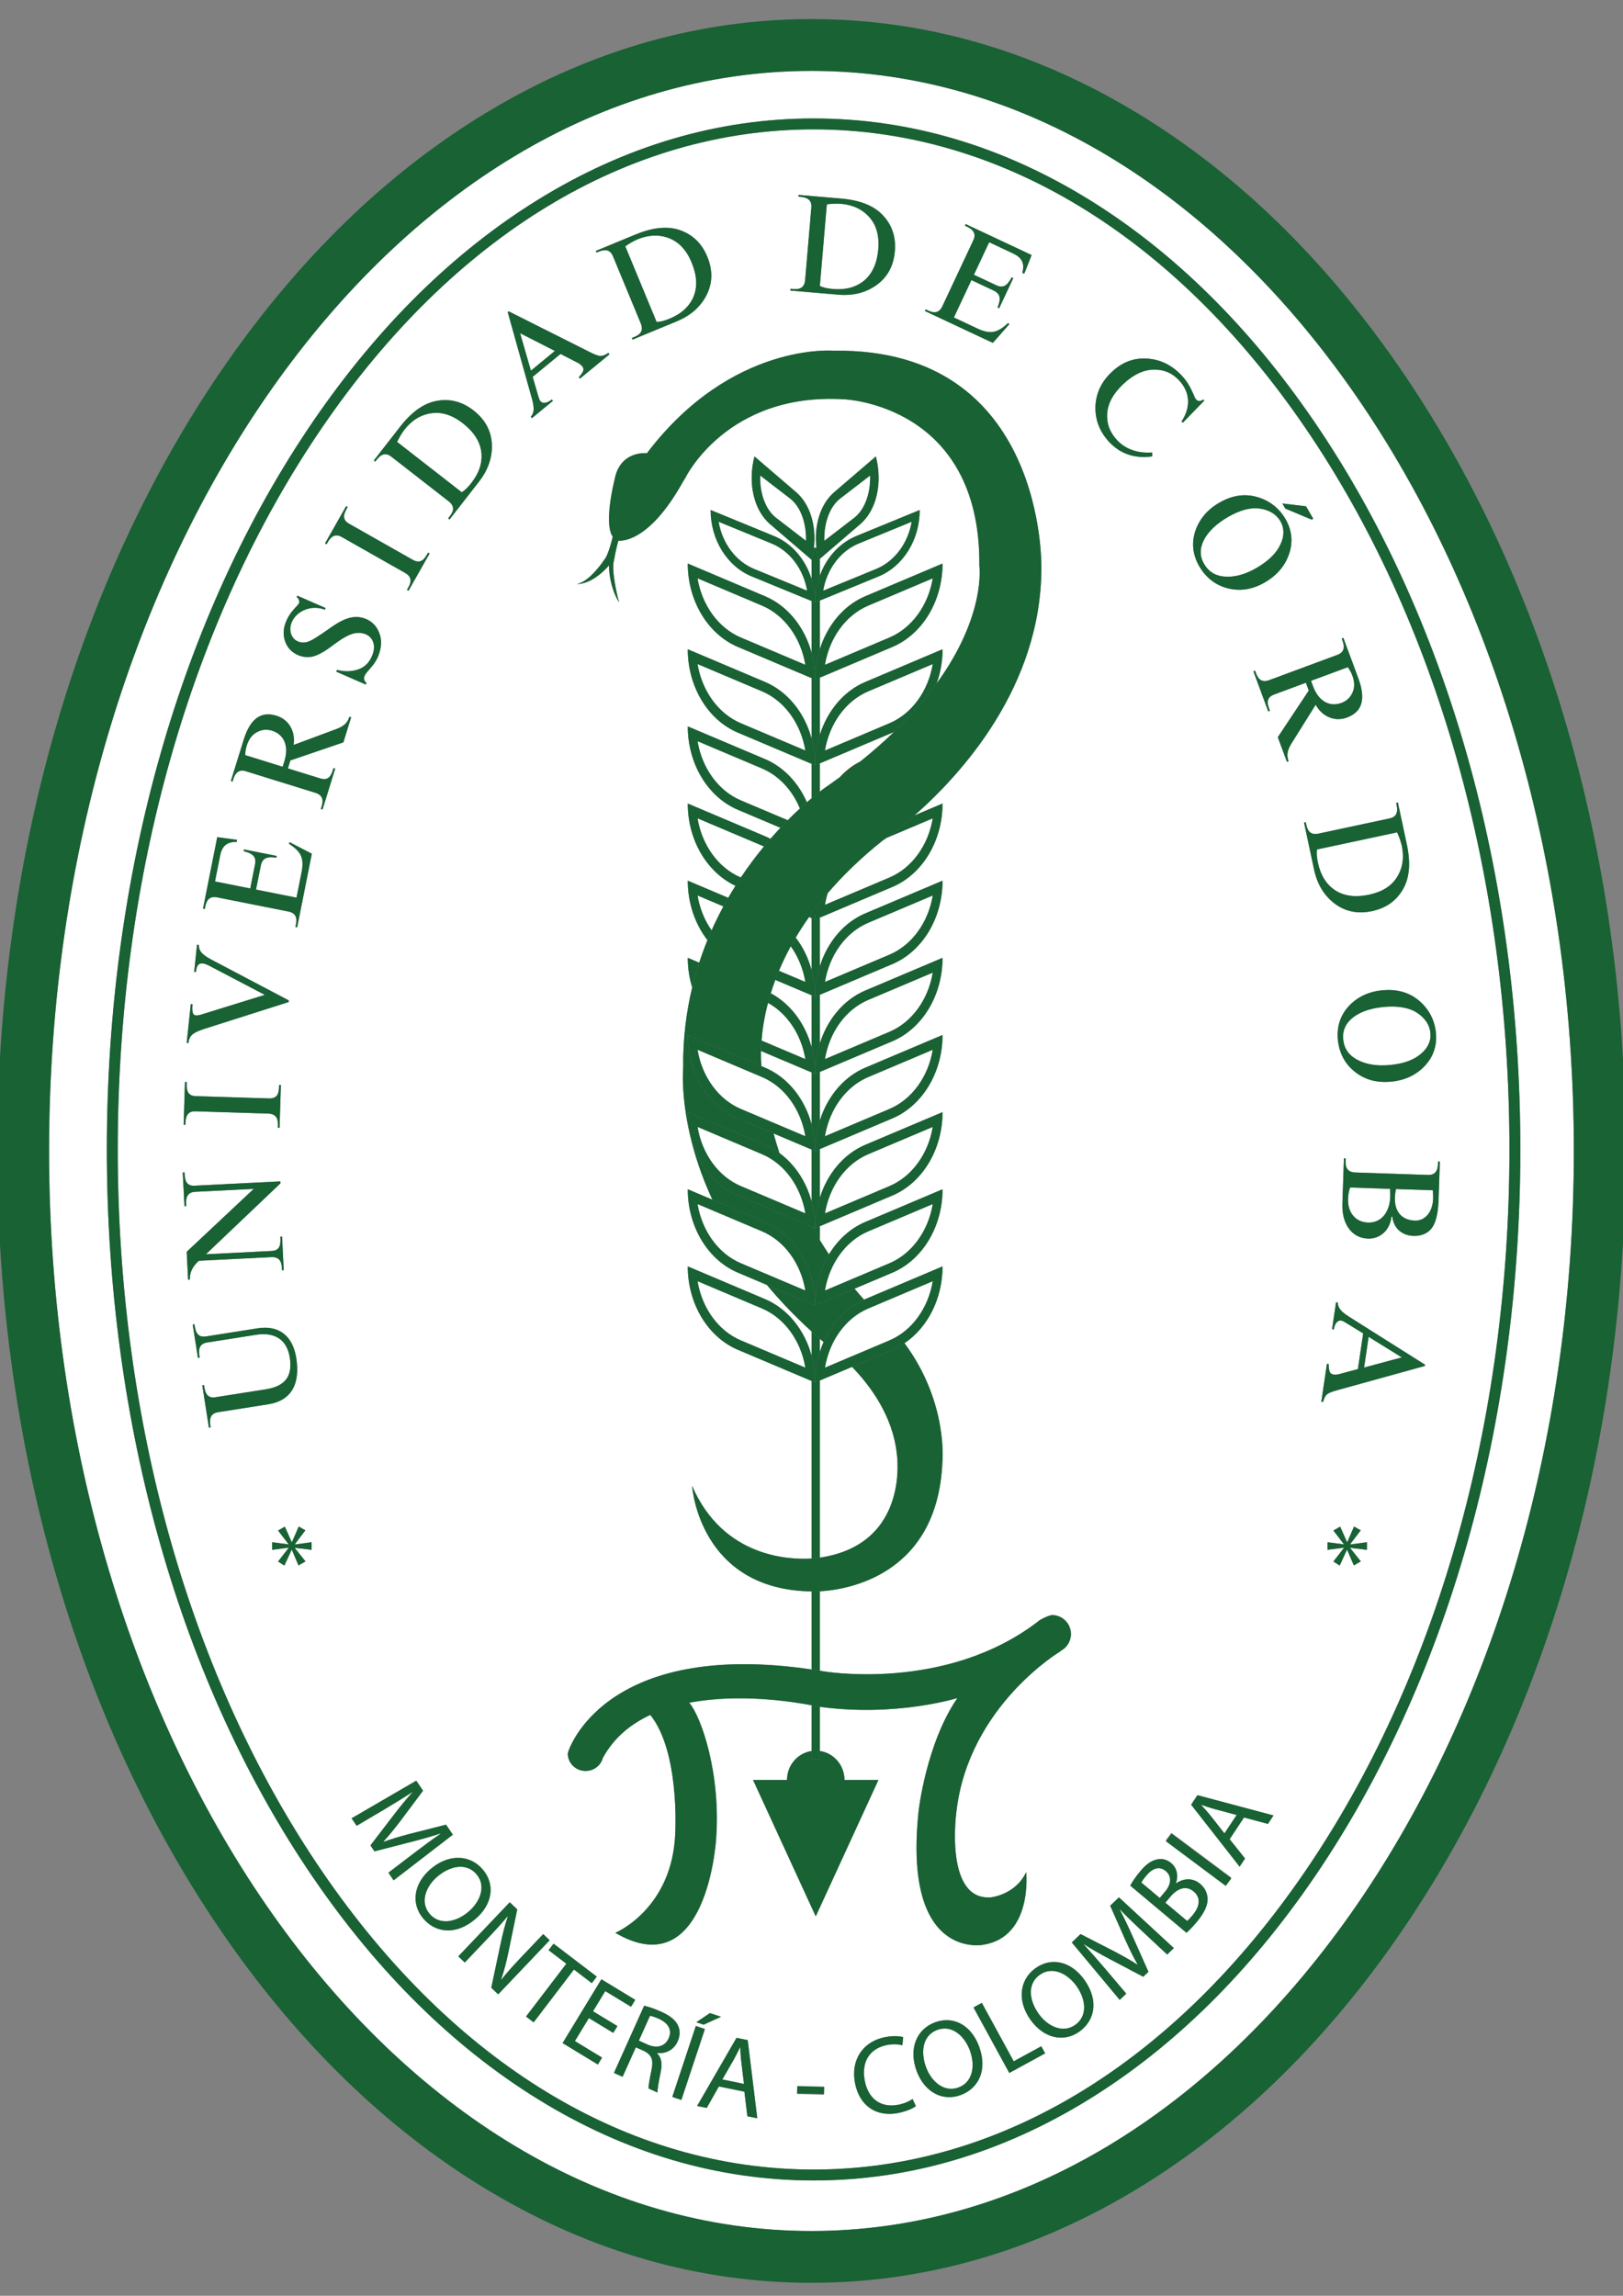 <?xml version="1.0" encoding="utf-8"?>

<!DOCTYPE svg PUBLIC "-//W3C//DTD SVG 1.1//EN" "http://www.w3.org/Graphics/SVG/1.1/DTD/svg11.dtd">
<svg version="1.1" id="Capa_1" xmlns="http://www.w3.org/2000/svg" xmlns:xlink="http://www.w3.org/1999/xlink" x="0px" y="0px"
	 width="595.28px" height="841.89px" viewBox="0 0 595.28 841.89" enable-background="new 0 0 595.28 841.89" xml:space="preserve">
<rect x="0" y="0" width="595.28" height="841.89" fill="#808080" stroke="none"/>
<g>
	<path fill="#FFFFFF" d="M297.691,384.063v-19.085l-13.322-5.636c-0.627,1.676-1.183,3.311-1.675,4.901
		C289.956,368.121,295.352,375.389,297.691,384.063z"/>
	<path fill="#FFFFFF" d="M343.785,744.378c-5.393,1.993-6.217,8.057-4.133,13.696c2.029,5.485,6.768,9.32,11.898,7.426
		c5.17-1.91,6.303-7.828,4.148-13.658C353.81,746.736,349.219,742.371,343.785,744.378z"/>
	<path fill="#FFFFFF" d="M245.639,116.834c4.31-1.784,7.22-4.458,8.729-8.021c1.491-3.609,1.268-7.817-0.694-12.557
		c-1.867-4.507-4.626-7.501-8.241-8.89c-3.634-1.436-7.537-1.289-11.661,0.418c-1.649,0.736-3.128,1.621-4.43,2.541l11.486,27.737
		C242.383,118.018,243.785,117.601,245.639,116.834z"/>
	<path fill="#FFFFFF" d="M437.785,693.604c-2.861-2.401-6.072-0.977-8.512,1.931l-1.848,2.201l8,6.71
		c0.531-0.44,1.203-1.181,1.998-2.129C439.734,699.563,440.838,696.163,437.785,693.604z"/>
	<path fill="#FFFFFF" d="M496.43,372.97c-2.803,2.139-4.049,4.806-3.789,8.005c0.27,3.35,1.939,5.881,5.055,7.591
		c3.117,1.71,7.008,2.401,11.619,2.028c5.063-0.41,8.941-1.73,11.635-3.961c2.699-2.181,3.949-4.798,3.707-7.797
		c-0.289-2.945-1.9-5.381-4.731-7.315c-2.832-1.934-6.83-2.718-11.943-2.304C503.121,369.611,499.238,370.881,496.43,372.97z"/>
	<path fill="#FFFFFF" d="M427.629,686.179c-2.459-2.063-4.965-1.036-7.225,1.656c-1.025,1.224-1.522,2.006-1.789,2.512l6.756,5.666
		l2.027-2.417C429.76,690.782,429.652,687.876,427.629,686.179z"/>
	<path fill="#FFFFFF" d="M297.691,412.352v-19.084l-18.579-7.86c-0.049,2.293,0.034,4.162,0.143,5.55l1.324,0.56
		C288.906,395.041,295.13,402.856,297.691,412.352z"/>
	<path fill="#FFFFFF" d="M381.348,724.193c-4.678,3.345-3.875,9.412-0.379,14.304c3.4,4.76,8.98,7.212,13.432,4.03
		c4.484-3.205,4.02-9.215,0.404-14.271C391.639,723.827,386.059,720.825,381.348,724.193z"/>
	<path fill="#FFFFFF" d="M172.919,177.063c2.865-3.68,4.074-7.441,3.625-11.287c-0.487-3.875-2.759-7.424-6.806-10.575
		c-3.848-2.998-7.726-4.238-11.554-3.66c-3.868,0.547-7.188,2.601-9.93,6.123c-1.069,1.455-1.918,2.955-2.596,4.396l23.686,18.448
		C170.674,179.701,171.686,178.645,172.919,177.063z"/>
	<path fill="#FFFFFF" d="M300.691,279.931v10.361c1.347-1.04,2.119-1.57,2.119-1.57c1.774-1.226,3.486-2.447,5.151-3.665
		c2.22-2.391,4.788-4.381,7.639-5.851c4.573-3.672,8.668-7.291,12.34-10.836c-0.214,0.097-0.419,0.21-0.635,0.302L300.691,279.931z"
		/>
	<path fill="#FFFFFF" d="M271.507,750.765l-0.079-0.016c-0.717,1.512-1.481,3.055-2.324,4.582l-4.171,7.23l7.942,1.627l-1.001-8.248
		C271.646,754.07,271.581,752.396,271.507,750.765z"/>
	<path fill="#FFFFFF" d="M174.784,687.333c-3.707-4.398-9.69-3.114-14.286,0.762c-4.471,3.771-6.469,9.529-2.942,13.713
		c3.552,4.213,9.504,3.271,14.254-0.737C175.971,697.563,178.517,691.759,174.784,687.333z"/>
	<path fill="#FFFFFF" d="M322.135,91.4c0.416-4.86-0.658-8.789-3.229-11.685c-2.566-2.946-6.098-4.612-10.543-4.994
		c-1.803-0.104-3.521,0-5.102,0.218l-2.56,29.916c1.402,0.677,2.838,0.95,4.838,1.122c4.645,0.399,8.457-0.637,11.438-3.106
		C319.959,100.351,321.697,96.512,322.135,91.4z"/>
	<path fill="#FFFFFF" d="M99.828,267.963c-1.97-0.611-3.811-0.448-5.587,0.523c-1.761,0.925-3.013,2.583-3.741,4.931
		c-0.357,1.149-0.555,2.296-0.56,3.502l13.689,4.249c0.122-0.226,0.197-0.464,0.271-0.704l0.431-1.389
		C106.011,273.663,104.28,269.397,99.828,267.963z"/>
	<path fill="#FFFFFF" d="M297.691,440.641v-19.084l-13.967-5.909c0.667,2.456,1.384,4.855,2.15,7.189
		C291.523,426.962,295.708,433.291,297.691,440.641z"/>
	<path fill="#FFFFFF" d="M245.223,747.53c1.449-3.225-0.212-5.663-3.546-7.208c-1.53-0.689-2.689-1.032-3.266-1.113l-4.098,9.114
		l3.241,1.458C240.942,751.305,243.94,750.383,245.223,747.53z"/>
	<path fill="#FFFFFF" d="M297.691,336.689l-0.954-0.403c-1.808,2.552-3.436,5.07-4.9,7.543c2.644,3.439,4.655,7.502,5.854,11.945
		V336.689z"/>
	<path fill="#FFFFFF" d="M449.103,672.328l4.473-6.762l-8.025-2.146c-1.82-0.485-3.396-1.049-4.938-1.589l-0.045,0.065
		c1.137,1.229,2.281,2.515,3.385,3.865L449.103,672.328z"/>
	<polygon fill="#FFFFFF" points="190.761,122.187 194.724,135.926 203.515,128.693 	"/>
	<polygon fill="#FFFFFF" points="501.984,490.234 500.314,501.496 514.137,497.768 	"/>
	<path fill="#FFFFFF" d="M512.019,436.036c-0.238,1.146-0.373,2.146-0.404,3.098c-0.176,5.213,2.539,8.315,7.363,8.478
		c3.67,0.124,6.494-3.093,6.66-8.056c0.021-0.65,0.006-1.655-0.098-3.064L512.019,436.036z"/>
	<path fill="#FFFFFF" d="M495.182,435.469c-0.498,1.388-0.695,2.736-0.744,4.19c-0.162,4.86,2.584,8.518,7.357,8.678
		c4.424,0.148,7.91-3.296,8.121-9.563c0.023-0.752-0.043-1.758-0.059-2.813L495.182,435.469z"/>
	<path fill="#FFFFFF" d="M449.449,211.468c3.549,0.203,7.357-0.848,11.359-3.169c4.393-2.549,7.326-5.411,8.801-8.584
		c1.498-3.13,1.5-6.031-0.008-8.634c-1.529-2.535-4.031-4.04-7.418-4.568c-3.387-0.528-7.334,0.486-11.772,3.062
		c-4.221,2.447-7.178,5.266-8.813,8.359c-1.611,3.139-1.59,6.082,0.022,8.858C443.305,209.698,445.9,211.265,449.449,211.468z"/>
	<path fill="#FFFFFF" d="M297.624,26C143.439,26,18,203.674,18,422.065c0,218.392,125.439,396.066,279.624,396.066
		c154.185,0,279.624-177.675,279.624-396.066C577.248,203.674,451.81,26,297.624,26z M399.58,769.742
		c-32.032,19.809-66.072,29.853-101.173,29.853c-35.101,0-69.141-10.044-101.173-29.853c-30.868-19.09-58.578-46.398-82.359-81.169
		c-48.808-71.36-75.687-166.202-75.687-267.055s26.879-195.694,75.687-267.055c23.781-34.77,51.491-62.079,82.359-81.168
		c32.032-19.809,66.071-29.853,101.173-29.853c35.101,0,69.141,10.044,101.173,29.853c30.868,19.089,58.578,46.398,82.359,81.168
		c48.808,71.361,75.688,166.203,75.688,267.055s-26.88,195.694-75.688,267.055C458.158,723.344,430.448,750.652,399.58,769.742z"/>
	<path fill="#FFFFFF" d="M478.638,156.722C430.439,86.252,366.432,47.442,298.407,47.442s-132.032,38.81-180.23,109.279
		c-48.357,70.702-74.989,164.742-74.989,264.797s26.631,194.095,74.989,264.797c48.198,70.47,112.205,109.279,180.23,109.279
		s132.033-38.81,180.231-109.279c48.357-70.702,74.989-164.742,74.989-264.797S526.995,227.424,478.638,156.722z M526.682,378.923
		c0.385,4.749-1.053,8.79-4.264,12.119c-3.211,3.33-7.397,5.228-12.561,5.646c-5.162,0.418-9.502-0.84-13.125-3.817
		c-3.623-2.977-5.664-6.988-6.068-11.987c-0.34-4.803,1.098-8.844,4.26-12.169c3.262-3.333,7.445-5.232,12.512-5.592
		c5.264-0.427,9.713,0.924,13.242,4.01C524.209,370.218,526.246,374.178,526.682,378.923z M479.021,185.673l2.643,4.554
		l-0.565,0.328l-9.684-4.064l-1.082-1.865L479.021,185.673z M447.299,184.305c4.568-2.649,9.166-3.346,13.68-2.08
		c4.514,1.267,8.055,3.965,10.488,8.062c2.391,4.121,2.832,8.388,1.363,12.775c-1.467,4.389-4.428,7.903-8.908,10.502
		c-4.48,2.6-8.939,3.332-13.49,2.203c-4.551-1.129-8.117-3.872-10.633-8.209c-2.373-4.189-2.814-8.456-1.391-12.818
		C439.92,190.326,442.881,186.811,447.299,184.305z M407.771,136.408c3.789-3.607,8.111-5.243,12.969-4.906
		c4.893,0.302,9.117,2.393,12.744,6.279c1.678,1.796,2.922,3.791,4.236,6.747c0.553,1.476,0.791,1.731,1.064,2.025
		c0.547,0.657,1.572,0.726,2.49-0.061l0.41,0.439l-7.818,8.06l-0.52-0.408c3.229-4.869,3.465-10.44-0.883-15.095
		c-2.566-2.749-5.717-4.061-9.453-3.934c-3.699,0.092-7.314,1.822-10.953,5.221c-3.676,3.435-5.65,6.993-5.961,10.715
		c-0.275,3.757,0.922,7.029,3.625,9.925c3.047,3.262,7.465,4.898,12.881,4.507l-0.016,1.457c-6.428,0.855-11.658-0.914-15.768-5.313
		c-3.455-3.701-5.148-8.021-5.045-12.921C401.949,144.249,403.949,139.979,407.771,136.408z M345.703,294.667
		c0,13.686-7.354,25.91-18.398,30.583l-26.613,11.259v17.858c2.779-8.854,8.777-16.081,16.686-19.427l28.326-11.983
		c0,13.687-7.354,25.91-18.398,30.583l-26.613,11.259v17.858c2.779-8.854,8.777-16.081,16.686-19.426l28.326-11.983
		c0,13.686-7.354,25.91-18.398,30.583l-26.613,11.258v17.857c2.779-8.854,8.777-16.08,16.686-19.426l28.326-11.983
		c0,13.687-7.354,25.909-18.398,30.583l-26.613,11.259v17.857c2.779-8.854,8.777-16.081,16.686-19.427l28.326-11.983
		c0,13.687-7.354,25.909-18.398,30.583l-26.613,11.259v5.087c1.125,1.838,2.247,3.587,3.353,5.242
		c3.219-5.345,7.815-9.564,13.333-11.898l28.326-11.983c0,13.686-7.354,25.909-18.398,30.582l-13.887,5.875
		c1.305,1.568,2.482,2.912,3.499,4.034c0.155-0.069,0.303-0.152,0.46-0.219l28.326-11.984c0,11.755-5.434,22.416-13.962,28.155
		c16.135,21.784,13.901,43.641,13.901,43.641c-1.818,42.276-36.126,46.864-44.951,47.344v29.129
		c0.393,0.063,0.777,0.119,1.174,0.185c0,0,44.813,7.867,78.838-18.222c0.566-0.647,4.088-2.368,5.184-2.368
		c3.813,0,6.902,3.108,6.902,6.942c0,2.701-1.537,5.036-3.775,6.184l0.039,0.079c0,0-33.65,19.929-38.244,58.667
		c0,0-4.631,33.071,12.709,31.617c0,0,8.982-0.913,12.871-9.257c0,0,2.492,23.795-15.777,26.667c0,0-29.631,5.898-23.664-49.231
		c0,0,2.797-24.68,14.211-41.258c0,0-22.432,7.048-50.467,3.222v16.204c5.108,0.745,9.037,5.217,9.037,10.637h12.447l-22.984,50.011
		l-22.984-50.011h12.446c0-5.42,3.931-9.892,9.038-10.637v-16.759c-6.39-1.242-26.33-4.493-44.898-0.943
		c4.339,5.039,11.706,25.989,9.838,50.2c0,0-3.322,53.873-36.951,34.18c0,0,21.174-8.743,22.004-37.052
		c0,0,1.618-29.493-9.178-42.86c-7.18,3.345-13.37,8.373-17.402,15.773c-0.225,0.85-0.622,1.629-1.156,2.302
		c-0.026,0.058-0.055,0.111-0.081,0.169l-0.033-0.02c-1.199,1.426-3.017,2.335-5.053,2.335c-3.611,0-6.539-2.861-6.539-6.39
		c0-0.948,13.027-42.022,89.449-30.831v-28.625c-41.401-0.573-43.857-38.71-43.857-38.71c11.419,26.438,35.972,27.156,43.857,26.66
		v-65.106l-27.041-11.44c-11.044-4.673-18.398-16.896-18.398-30.583l28.327,11.984c8.327,3.522,14.55,11.337,17.112,20.833v-8.928
		c-6.271-5.703-11.711-11.435-16.435-17.109l-10.605-4.487c-11.044-4.673-18.398-16.896-18.398-30.582l9.032,3.821
		c-12.761-27.525-10.711-48.328-10.711-48.328c-0.125-10.61,1.123-20.449,3.3-29.499c-1.043-3.427-1.622-7.084-1.622-10.861
		l4.194,1.774c0.927-2.844,1.941-5.6,3.028-8.264c-4.538-5.853-7.221-13.554-7.221-21.8l14.84,6.278
		c0.872-1.511,1.761-2.981,2.662-4.41c-10.538-4.945-17.502-16.849-17.502-30.157l28.327,11.983c0.681,0.288,1.347,0.606,1.999,0.95
		c1.244-1.428,2.468-2.775,3.662-4.044l-15.589-6.595c-11.044-4.673-18.398-16.896-18.398-30.583l28.327,11.983
		c6.814,2.883,12.214,8.644,15.358,15.844c0.618-0.538,1.204-1.037,1.753-1.497v-12.596l-27.041-11.44
		c-11.044-4.673-18.398-16.896-18.398-30.583l28.327,11.984c8.327,3.523,14.55,11.337,17.112,20.833v-22.227l-27.041-11.439
		c-11.044-4.674-18.398-16.896-18.398-30.583l28.327,11.983c8.327,3.522,14.55,11.337,17.112,20.833v-19.068l-21.96-9.019
		c-9.064-3.723-15.098-13.461-15.098-24.366l23.247,9.548c6.603,2.713,11.586,8.626,13.811,15.851v-7.121l-15.261-13.094
		c-5.958-5.112-8.243-15.036-5.718-24.829l15.28,13.111c5.056,4.339,7.455,12.145,6.525,20.394h0.92
		c-0.929-8.249,1.469-16.055,6.525-20.394l15.281-13.111c2.525,9.793,0.24,19.717-5.719,24.829l-14.834,12.727v6.177
		c2.403-6.627,7.184-11.992,13.385-14.54l23.246-9.548c0,10.905-6.033,20.644-15.098,24.366l-21.533,8.844v17.836
		c2.779-8.854,8.777-16.081,16.686-19.426l28.326-11.983c0,13.687-7.354,25.909-18.398,30.583l-26.613,11.258v21.001
		c2.779-8.854,8.777-16.08,16.686-19.426l28.326-11.984c0,4.394-0.767,8.633-2.161,12.524
		c18.238-25.106,15.661-43.155,15.661-43.155c0.533-59.197-49.602-61.036-49.602-61.036c-43.086-2.619-58.233,28.813-58.233,28.813
		l-1.045,1.702c-12.797,22.92-23.375,21.316-23.375,21.316c-0.045-0.007-0.077-0.034-0.121-0.042
		c-0.956,3.163-1.642,7.276-1.642,7.276c-1.175,4.225,1.861,15.447,1.861,15.447c-3.82-6.261-3.697-13.581-3.697-13.581
		c-6.636,7.466-11.778,6.778-11.778,6.778c4.701-0.688,10.023-8.816,10.023-8.816c1.258-1.443,2.418-5.496,3.145-8.497
		c-3.437-4.932,0.642-20.799,0.642-20.799c1.959-11.001,11.89-9.817,11.89-9.817c31.096-40.988,68.674-37.593,68.674-37.593
		c77.83-1.048,76.002,79.605,76.002,79.605c0.003,43.662-29.552,75.883-46.574,90.822L345.703,294.667z M264.434,739.57
		l-6.349,2.898l-2.691-0.894l4.985-3.352L264.434,739.57z M339.512,113.457l0.77,0.361c2.387,1.176,4.152,0.948,5.33-1.442
		l11.365-24.224c1.111-2.367,0.109-3.892-2.297-5.021l-0.771-0.362l0.277-0.592l24.195,11.354l-2.688,6.794l-0.723-0.229
		c0.863-3.373,0.049-5.533-3.402-7.152l-8.762-4.11l-5.596,11.929l8.17,3.834c2.543,1.193,4.066,0.187,5.678-2.892l0.59,0.276
		l-5.189,11.064l-0.592-0.277c1.316-3.16,1.117-4.976-1.402-6.214l-8.172-3.834l-6.432,13.705l8.764,4.111
		c2.223,1.044,4.141,1.442,5.771,1.152c1.631-0.29,3.424-1.394,5.332-3.22l0.481,0.392l-6.055,6.883l-24.922-11.694L339.512,113.457
		z M289.944,105.902l0.85,0.073c2.644,0.277,4.224-0.546,4.501-3.198l2.28-26.657c0.224-2.606-1.243-3.691-3.892-3.918l-0.849-0.073
		l0.056-0.652l15.586,1.337c7.045,0.604,12.152,2.658,15.42,6.221c3.318,3.565,4.756,7.93,4.316,13.091
		c-0.459,5.361-2.672,9.462-6.645,12.353c-3.916,2.845-8.648,4.054-14.145,3.581l-17.536-1.505L289.944,105.902z M232.994,86.037
		c6.534-2.705,12.016-3.231,16.557-1.573c4.587,1.639,7.872,4.852,9.854,9.637c2.059,4.973,1.979,9.63-0.218,14.023
		c-2.17,4.328-5.818,7.579-10.916,9.688l-16.266,6.732l-0.251-0.604l0.788-0.325c2.475-0.971,3.5-2.429,2.526-4.91l-10.237-24.718
		c-1-2.415-2.803-2.703-5.259-1.688l-0.788,0.326l-0.25-0.604L232.994,86.037z M186.571,114.17l29.543,14.841
		c1.905,0.974,3.246,1.499,4.101,1.512c0.746,0.038,1.744-0.326,2.924-1.103l0.416,0.505l-10.844,8.921l-0.415-0.505
		c1.758-1.968,2.104-2.968,1.305-3.94c-0.416-0.505-0.876-0.906-1.485-1.253l-6.527-3.358l-10.224,8.411l2.042,6.982
		c0.487,1.619,0.59,1.665,0.75,1.858c0.856,1.12,2.561,0.824,4.227-0.545l0.415,0.505l-7.707,6.34l-0.418-0.504
		c1.234-1.341,1.404-3.109,0.45-6.558l-8.902-31.823L186.571,114.17z M146.717,156.529c4.344-5.579,8.848-8.745,13.614-9.546
		c4.797-0.84,9.238,0.331,13.325,3.515c4.245,3.306,6.477,7.396,6.736,12.302c0.25,4.835-1.314,9.464-4.703,13.816l-10.813,13.888
		l-0.516-0.402l0.524-0.673c1.672-2.065,1.843-3.84-0.229-5.517l-21.106-16.438c-2.064-1.605-3.772-0.967-5.405,1.13l-0.523,0.672
		l-0.516-0.4L146.717,156.529z M126.95,185.615l0.569,0.321l-0.42,0.742c-1.385,2.443-1.271,4.179,1.028,5.425l23.273,13.191
		c2.319,1.313,3.799,0.539,5.184-1.904l0.42-0.742l0.569,0.323l-7.742,13.654l-0.569-0.322l0.421-0.742
		c1.354-2.287,1.265-4.066-1.028-5.425l-23.273-13.191c-2.275-1.288-3.873-0.407-5.184,1.904l-0.42,0.741l-0.568-0.322
		L126.95,185.615z M105.057,227.586c0.683-1.563,1.622-2.957,2.771-4.206c1.109-1.157,1.701-1.883,1.842-2.205
		c0.261-0.597-0.017-1.594-0.838-2.227l0.221-0.506l10.368,4.533l-0.261,0.598c-2.411-0.89-4.82-0.902-7.115-0.046
		c-2.316,0.903-4.015,2.404-5.004,4.544c-1.205,2.756-0.426,5.996,2.155,7.125c1.106,0.482,2.28,0.559,3.589,0.2
		c1.309-0.357,4.098-2.094,8.328-5.114c2.95-2.104,5.427-3.374,7.475-3.792c2.003-0.438,3.949-0.244,5.746,0.542
		c2.396,1.047,4.022,2.853,4.904,5.48c0.922,2.537,0.647,5.426-0.739,8.597c-1.225,2.804-3.58,4.674-4.593,6.365l-0.321,0.735
		c-0.203,0.842,0.115,1.747,0.838,2.226l-0.261,0.598l-10.829-4.733l0.281-0.643c2.761,0.714,5.323,0.63,7.69-0.142
		c2.388-0.816,4.081-2.43,5.099-4.885c1.572-3.472,0.701-6.752-2.248-8.042c-1.541-0.619-3.164-0.672-4.804-0.184
		c-1.686,0.467-3.958,1.771-6.882,3.94c-3.07,2.379-5.561,3.809-7.491,4.332c-1.931,0.524-3.831,0.35-5.72-0.476
		c-2.304-1.008-3.878-2.681-4.702-5.064C103.732,232.753,103.893,230.251,105.057,227.586z M69.973,368.222l0.65,0.068
		c-0.278,2.643,0.085,3.992,1.091,4.047c0.6,0.063,1.366-0.007,2.208-0.322l23.21-7.186l-20.705-10.852
		c-0.724-0.328-1.403-0.601-2.053-0.67c-1.651-0.173-2.322,0.916-2.508,3.165l-0.65-0.068l1.05-9.973l0.65,0.068
		c-0.055,1.961,0.904,3.423,4.542,5.369l28.461,14.994l-0.063,0.6l-31.081,9.888c-2.201,0.727-3.64,1.433-4.375,2.162
		c-0.735,0.73-1.195,1.74-1.276,2.992l-0.65-0.069L69.973,368.222z M67.842,396.772l0.653,0.021l-0.026,0.852
		c-0.087,2.808,0.823,4.291,3.438,4.322l26.74,0.836c2.664,0.083,3.612-1.292,3.699-4.099l0.026-0.853l0.653,0.02l-0.487,15.689
		l-0.654-0.021l0.027-0.852c0.133-2.654-0.776-4.189-3.438-4.321l-26.74-0.836c-2.614-0.082-3.617,1.441-3.699,4.099l-0.026,0.852
		l-0.654-0.02L67.842,396.772z M68.99,469.261l-0.511-10.216l24.582-23.071l-21.449,1.075c-2.612,0.131-3.489,1.732-3.356,4.385
		l0.042,0.853l-0.653,0.032l-0.618-12.369l0.653-0.032l0.042,0.852c0.14,2.805,1.167,4.208,3.777,4.027l31.345-1.571l0.035,0.701
		l-27.354,26.021l23.961-1.2c2.665-0.084,3.496-1.581,3.356-4.387l-0.042-0.852l0.653-0.032l0.615,12.319l-0.653,0.032l-0.04-0.802
		c-0.083-2.656-1.112-4.11-3.777-4.027l-26.673,1.337c-2.264,2.071-3.412,4.288-3.282,6.893L68.99,469.261z M80.013,517.859
		c-2.583,0.407-3.286,2.093-2.872,4.718l0.132,0.842l-0.646,0.102l-2.44-15.503l0.646-0.102l0.132,0.842
		c0.437,2.773,1.607,4.063,4.183,3.605l18.333-2.89c7.502-1.183,9.83-5.152,8.809-11.642c-0.975-6.191-5.061-9.507-12.463-8.34
		l-17.836,2.81c-2.583,0.407-3.286,2.092-2.873,4.717l0.132,0.843l-0.646,0.102l-1.926-12.233l0.646-0.102l0.132,0.842
		c0.437,2.773,1.599,4.012,4.183,3.604l18.78-2.959c8.198-1.291,13.002,3.026,14.242,10.901c1.552,9.857-2.059,15.705-10.414,16.972
		L80.013,517.859z M114.292,568.331l-6.152-0.735v0.082l3.911,4.903l-2.566,1.472l-2.444-5.722h-0.082l-2.648,5.762l-2.322-1.471
		l3.871-4.985v-0.082l-6.03,0.776v-2.778l5.989,0.776v-0.082l-3.829-4.985l2.485-1.43l2.526,5.68h0.082l2.485-5.721l2.444,1.39
		l-3.871,5.107v0.082l6.152-0.817V568.331z M108.999,340.068l-0.641-0.127l0.167-0.836c0.567-2.597-0.076-4.258-2.681-4.828
		l-26.245-5.219c-2.565-0.51-3.806,0.828-4.324,3.435l-0.167,0.836l-0.641-0.128l5.213-26.212l7.241,0.98l-0.048,0.757
		c-3.482-0.027-5.383,1.281-6.126,5.02l-1.888,9.49l12.925,2.571l1.76-8.852c0.548-2.754-0.795-3.993-4.17-4.817l0.127-0.639
		l11.988,2.384l-0.127,0.639c-3.384-0.52-5.099,0.11-5.696,2.855l-1.761,8.851l14.849,2.953l1.888-9.492
		c0.479-2.409,0.407-4.366-0.267-5.881c-0.673-1.514-2.175-2.988-4.406-4.403l0.266-0.561l8.134,4.225L108.999,340.068z
		 M125.937,272.232l-19.433,6.624l-0.907,2.923l11.816,3.666c2.546,0.79,3.827-0.282,4.659-2.965l0.252-0.814l0.625,0.193
		l-4.652,14.992l-0.625-0.193l0.253-0.815c0.835-2.522,0.369-4.244-2.162-5.082l-25.555-7.931c-2.498-0.775-3.871,0.426-4.659,2.965
		l-0.252,0.814l-0.625-0.193l4.729-15.232c2.381-7.505,6.212-10.517,12.024-8.713c4.467,1.386,6.993,5.636,6.26,10.712l14.703-5.466
		c3.536-1.213,5.021-2.433,5.778-4.875l0.625,0.193L125.937,272.232z M142.46,686.731l9.577-7.304
		c3.049-2.307,6.715-5.079,9.562-6.96l-0.067-0.099c-3.172,1.039-6.624,2.025-10.514,3.02l-13.663,3.516l-1.479-2.184l8.354-10.917
		c2.478-3.223,4.799-6.098,7.064-8.548l-0.045-0.066c-2.87,1.849-6.782,4.258-10.313,6.359l-10.123,5.988l-1.859-2.744l23.72-13.801
		l2.486,3.67l-8.388,11.229c-2.164,2.817-4.138,5.264-6.111,7.42l0.067,0.101c2.667-0.987,5.694-1.88,9.224-2.824l13.652-3.459
		l2.486,3.671l-21.726,16.743L142.46,686.731z M155.222,703.514c-4.582-5.435-3.515-12.865,2.82-18.206
		c6.645-5.604,14.416-5.209,19.05,0.287c4.736,5.618,3.422,12.943-2.789,18.181C167.099,709.85,159.65,708.766,155.222,703.514z
		 M180.186,728.92l3.385-15.958c0.74-3.501,1.594-7.006,2.654-10.091l-0.115-0.054c-2.235,2.641-4.445,5.078-7.581,8.375
		l-8.064,8.479l-2.372-2.256l18.872-19.839l2.748,2.614l-3.299,15.983c-0.765,3.701-1.625,6.865-2.631,9.776l0.086,0.024
		c2.289-2.869,4.527-5.338,7.467-8.428l7.896-8.301l2.372,2.257l-18.872,19.839L180.186,728.92z M192.934,739.485l14.786-19.372
		l-6.51-4.968l1.824-2.39l15.845,12.091l-1.823,2.39l-6.542-4.99l-14.786,19.372L192.934,739.485z M220.827,754.542l-1.541,2.534
		l-12.937-7.859l14.223-23.396l12.425,7.549l-1.541,2.533l-9.455-5.743l-4.495,7.393l8.943,5.434l-1.518,2.497l-8.943-5.434
		l-5.128,8.436L220.827,754.542z M242.358,759.648c-0.765,3.845-1.265,6.515-1.188,7.706l-3.278-1.475
		c-0.084-0.884,0.336-3.278,1.044-6.702c0.821-3.773,0.093-5.66-2.734-7.065l-2.987-1.344l-4.865,10.817l-3.169-1.426l11.079-24.636
		c1.752,0.389,4.131,1.234,6.316,2.219c3.387,1.523,5.29,3.138,6.186,5.232c0.739,1.669,0.664,3.686-0.202,5.611
		c-1.483,3.297-4.506,4.565-7.492,4.291l-0.05,0.109C242.612,754.507,242.941,756.793,242.358,759.648z M246.645,769.056
		l8.629-25.979l3.297,1.095l-8.628,25.979L246.645,769.056z M274.115,776.053l-1.089-9.014l-9.351-1.914L259.209,773l-3.521-0.721
		l14.451-24.987l4.108,0.841l3.507,28.665L274.115,776.053z M302.197,768.146l-9.86-0.245l0.064-2.64l9.86,0.245L302.197,768.146z
		 M329.17,774.906c-7.459,1.386-13.965-2.363-15.603-11.189c-1.564-8.426,2.988-15.179,11.193-16.703
		c3.299-0.612,5.512-0.28,6.504,0.031l-0.297,2.988c-1.416-0.398-3.35-0.535-5.547-0.126c-6.203,1.151-9.578,5.95-8.266,13.019
		c1.225,6.588,5.74,10.128,12.18,8.932c2.08-0.386,4.119-1.219,5.367-2.152l1.219,2.623
		C334.781,773.202,332.389,774.309,329.17,774.906z M352.363,768.273c-6.668,2.465-13.295-1.063-16.168-8.837
		c-3.014-8.153-0.002-15.329,6.74-17.819c6.895-2.547,13.338,1.179,16.154,8.8C362.357,759.256,358.807,765.894,352.363,768.273z
		 M370.185,760.173l-13.123-24.025l3.049-1.666l11.701,21.423l10.094-5.516l1.424,2.603L370.185,760.173z M395.916,744.989
		c-5.781,4.134-13.103,2.477-17.922-4.267c-5.055-7.073-4.041-14.789,1.807-18.97c5.977-4.272,13.174-2.375,17.898,4.233
		C403.178,733.655,401.504,740.995,395.916,744.989z M428.092,716.739l-8.807-8.219c-2.785-2.62-6.133-5.771-8.465-8.263
		l-0.086,0.083c1.557,2.953,3.107,6.19,4.738,9.857l5.752,12.88l-1.904,1.821l-12.162-6.409c-3.592-1.904-6.814-3.712-9.609-5.535
		l-0.059,0.056c2.303,2.521,5.332,5.975,7.996,9.104l7.6,8.977l-2.395,2.291l-17.578-21.074l3.203-3.063l12.477,6.392
		c3.139,1.662,5.883,3.199,8.34,4.783l0.086-0.082c-1.42-2.465-2.807-5.299-4.328-8.621l-5.695-12.878l3.203-3.064l20.147,18.617
		L428.092,716.739z M438.9,704.857c-1.541,1.836-2.846,3.14-3.715,3.922l-20.637-17.31c0.725-1.372,2.078-3.364,3.645-5.229
		c2.232-2.661,4.137-3.983,6.273-4.381c1.707-0.393,3.49,0.011,5.141,1.395c2.023,1.696,2.693,4.5,1.682,7.352l0.063,0.053
		c2.141-1.54,5.715-2.451,8.828,0.159c1.807,1.515,2.586,3.366,2.74,5.269C443.051,698.646,441.725,701.493,438.9,704.857z
		 M449.482,691.273l-21.938-16.373l2.08-2.783l21.935,16.372L449.482,691.273z M465.045,668.841l-8.768-2.351l-5.266,7.961
		l5.639,7.08l-1.982,2.998l-17.785-22.727l2.313-3.497l27.898,7.438L465.045,668.841z M472.629,279.139l-0.613,0.228l-3.346-9.029
		l11.359-17.104l-1.063-2.868l-11.6,4.302c-2.498,0.927-2.857,2.559-1.883,5.191l0.297,0.801l-0.613,0.227l-5.453-14.72l0.611-0.227
		l0.297,0.8c0.877,2.51,2.295,3.588,4.813,2.709l25.082-9.304c2.453-0.909,2.809-2.699,1.885-5.191l-0.297-0.8l0.613-0.227
		l5.541,14.953c2.688,7.401,1.488,12.125-4.217,14.241c-4.385,1.626-8.977-0.201-11.49-4.671l-8.318,13.301
		C472.172,274.868,471.74,276.741,472.629,279.139z M478.289,301.652l0.639-0.137l0.18,0.834c0.506,2.609,1.754,3.881,4.371,3.373
		l26.164-5.593c2.557-0.547,3.166-2.267,2.611-4.866l-0.178-0.834l0.639-0.137l3.27,15.302c1.48,6.915,1.006,12.4-1.445,16.566
		c-2.441,4.214-6.195,6.862-11.262,7.945c-5.262,1.125-9.83,0.204-13.754-2.752c-3.863-2.918-6.4-7.093-7.555-12.487
		L478.289,301.652z M501.357,568.331l-6.15-0.735v0.082l3.91,4.903l-2.566,1.472l-2.443-5.722h-0.082l-2.647,5.762l-2.322-1.471
		l3.869-4.985v-0.082l-6.029,0.776v-2.778l5.988,0.776v-0.082l-3.828-4.985l2.484-1.43l2.525,5.68h0.08l2.486-5.721l2.443,1.39
		l-3.869,5.107v0.082l6.15-0.817V568.331z M522.619,500.902l-31.859,8.807c-2.066,0.556-3.412,1.064-4.055,1.629
		c-0.578,0.472-1.074,1.412-1.43,2.779l-0.647-0.097l2.059-13.891l0.648,0.097c0.014,2.64,0.43,3.612,1.674,3.797
		c0.645,0.098,1.258,0.086,1.939-0.065l7.094-1.889l1.941-13.096l-6.197-3.81c-1.445-0.874-1.553-0.839-1.803-0.876
		c-1.385-0.257-2.451,1.105-2.768,3.238l-0.647-0.097l1.463-9.871l0.648,0.098c-0.016,1.822,1.043,3.248,4.065,5.166l27.938,17.634
		L522.619,500.902z M524.969,450.574c-1.572,1.854-3.766,2.732-6.58,2.639c-4.172-0.141-7.301-2.855-7.713-7.085l-0.301-0.01
		c-0.572,5.049-4.201,8.238-8.676,8.088c-2.965-0.149-5.287-1.383-6.971-3.697c-1.684-2.313-2.488-5.352-2.363-9.112l0.559-16.642
		l0.652,0.022l-0.027,0.852c-0.141,2.655,0.766,4.191,3.428,4.331l26.74,0.901c2.611,0.088,3.621-1.435,3.709-4.092l0.029-0.852
		l0.652,0.022l-0.488,14.587C527.406,445.387,526.486,448.768,524.969,450.574z"/>
	<path fill="#FFFFFF" d="M502.195,328.082c4.772-1.021,8.215-3.192,10.234-6.496c2.068-3.314,2.631-7.178,1.699-11.543
		c-0.428-1.755-1.029-3.37-1.699-4.816l-29.361,6.276c-0.236,1.538-0.08,2.992,0.34,4.954c0.975,4.561,3.078,7.906,6.311,10.036
		C493,328.611,497.18,329.155,502.195,328.082z"/>
	<path fill="#FFFFFF" d="M328.928,533.053c-1.499-13.817-9.698-24.88-16.42-31.808l-11.816,4.999v64.964
		C334.093,566.234,328.928,533.053,328.928,533.053z"/>
	<path fill="#FFFFFF" d="M302.061,492.138c-0.457-0.391-0.921-0.781-1.369-1.172v4.846
		C301.086,494.553,301.539,493.324,302.061,492.138z"/>
	<path fill="#FFFFFF" d="M481.619,251.733c1.971,5.315,5.941,7.64,10.344,6.061c1.934-0.717,3.293-1.97,4.107-3.823
		c0.832-1.807,0.813-3.885-0.041-6.189c-0.418-1.129-0.961-2.158-1.691-3.117l-13.438,4.982c0.039,0.253,0.127,0.488,0.213,0.724
		L481.619,251.733z"/>
	<path fill="#186234" d="M509.801,129.773c-27.324-38.33-59.216-68.466-94.789-89.572C377.88,18.17,338.385,7,297.624,7
		c-40.761,0-80.256,11.17-117.388,33.201c-35.573,21.106-67.465,51.242-94.789,89.572C29.701,207.97-1,311.775-1,422.065
		c0,110.291,30.701,214.096,86.447,292.293c27.325,38.33,59.216,68.467,94.789,89.572c37.132,22.03,76.627,33.201,117.388,33.201
		c40.76,0,80.255-11.171,117.387-33.201c35.573-21.106,67.465-51.242,94.789-89.572c55.746-78.197,86.447-182.002,86.447-292.293
		C596.248,311.775,565.547,207.97,509.801,129.773z M297.624,818.132C143.439,818.132,18,640.457,18,422.065
		C18,203.674,143.439,26,297.624,26c154.185,0,279.624,177.674,279.624,396.065C577.248,640.457,451.81,818.132,297.624,818.132z"/>
	<path fill="#186234" d="M481.939,154.463c-23.781-34.77-51.491-62.079-82.359-81.168c-32.032-19.809-66.072-29.853-101.173-29.853
		c-35.101,0-69.141,10.044-101.173,29.853c-30.868,19.089-58.578,46.398-82.359,81.168
		c-48.808,71.361-75.687,166.203-75.687,267.055s26.879,195.694,75.687,267.055c23.781,34.771,51.491,62.079,82.359,81.169
		c32.032,19.809,66.071,29.853,101.173,29.853c35.101,0,69.141-10.044,101.173-29.853c30.868-19.09,58.578-46.398,82.359-81.169
		c48.808-71.36,75.688-166.202,75.688-267.055S530.747,225.824,481.939,154.463z M478.638,686.315
		c-48.198,70.47-112.206,109.279-180.231,109.279s-132.032-38.81-180.23-109.279c-48.357-70.702-74.989-164.742-74.989-264.797
		s26.631-194.095,74.989-264.797c48.198-70.47,112.205-109.279,180.23-109.279s132.033,38.81,180.231,109.279
		c48.357,70.702,74.989,164.742,74.989,264.797S526.995,615.613,478.638,686.315z"/>
	<path fill="#186234" d="M163.604,669.128l-13.652,3.459c-3.53,0.944-6.557,1.837-9.224,2.824l-0.067-0.101
		c1.973-2.156,3.947-4.602,6.111-7.42l8.388-11.229l-2.486-3.67l-23.72,13.801l1.859,2.744l10.123-5.988
		c3.531-2.102,7.443-4.511,10.313-6.359l0.045,0.066c-2.265,2.45-4.586,5.325-7.064,8.548l-8.354,10.917l1.479,2.184l13.663-3.516
		c3.89-0.995,7.342-1.981,10.514-3.02l0.067,0.099c-2.847,1.881-6.513,4.653-9.562,6.96l-9.577,7.304l1.904,2.811l21.726-16.743
		L163.604,669.128z"/>
	<path fill="#186234" d="M177.092,685.595c-4.634-5.496-12.405-5.891-19.05-0.287c-6.335,5.341-7.402,12.771-2.82,18.206
		c4.428,5.252,11.877,6.336,19.081,0.262C180.514,698.538,181.828,691.213,177.092,685.595z M171.81,701.07
		c-4.75,4.008-10.702,4.95-14.254,0.737c-3.527-4.184-1.529-9.941,2.942-13.713c4.596-3.876,10.579-5.159,14.286-0.762
		C178.517,691.759,175.971,697.563,171.81,701.07z"/>
	<path fill="#186234" d="M199.232,709.246l-7.896,8.301c-2.94,3.09-5.178,5.559-7.467,8.428l-0.086-0.024
		c1.006-2.911,1.866-6.075,2.631-9.776l3.299-15.983l-2.748-2.614l-18.872,19.839l2.372,2.256l8.064-8.479
		c3.136-3.297,5.346-5.734,7.581-8.375l0.115,0.054c-1.06,3.085-1.914,6.59-2.654,10.091l-3.385,15.958l2.546,2.422l18.872-19.839
		L199.232,709.246z"/>
	<polygon fill="#186234" points="217.056,727.236 218.879,724.847 203.034,712.756 201.21,715.146 207.72,720.113 192.934,739.485 
		195.728,741.618 210.514,722.246 	"/>
	<polygon fill="#186234" points="224.931,745.483 226.449,742.986 217.506,737.553 222.001,730.159 231.456,735.902 
		232.997,733.369 220.572,725.82 206.349,749.217 219.286,757.076 220.827,754.542 210.86,748.485 215.988,740.05 	"/>
	<path fill="#186234" d="M241.068,752.877c2.986,0.273,6.009-0.994,7.492-4.291c0.866-1.926,0.941-3.942,0.202-5.611
		c-0.896-2.095-2.799-3.709-6.186-5.232c-2.185-0.984-4.564-1.83-6.316-2.219l-11.079,24.636l3.169,1.426l4.865-10.817l2.987,1.344
		c2.827,1.405,3.555,3.293,2.734,7.065c-0.708,3.424-1.128,5.818-1.044,6.702l3.278,1.475c-0.077-1.191,0.423-3.861,1.188-7.706
		c0.583-2.854,0.254-5.141-1.34-6.661L241.068,752.877z M237.554,749.781l-3.241-1.458l4.098-9.114
		c0.577,0.081,1.736,0.425,3.266,1.113c3.334,1.545,4.995,3.983,3.546,7.208C243.94,750.383,240.942,751.305,237.554,749.781z"/>
	<polygon fill="#186234" points="255.394,741.575 258.085,742.469 264.434,739.57 260.379,738.223 	"/>
	
		<rect x="238.921" y="754.876" transform="matrix(0.315 -0.949 0.949 0.315 -545.059 757.844)" fill="#186234" width="27.374" height="3.475"/>
	<path fill="#186234" d="M270.139,747.292l-14.451,24.987l3.521,0.721l4.466-7.875l9.351,1.914l1.089,9.014l3.639,0.745
		l-3.507-28.665L270.139,747.292z M264.933,762.562l4.171-7.23c0.843-1.527,1.607-3.07,2.324-4.582l0.079,0.016
		c0.074,1.632,0.139,3.306,0.367,5.176l1.001,8.248L264.933,762.562z"/>
	
		<rect x="292.368" y="765.383" transform="matrix(-1 -0.025 0.025 -1 575.454 1540.557)" fill="#186234" width="9.863" height="2.64"/>
	<path fill="#186234" d="M329.334,771.859c-6.44,1.196-10.955-2.344-12.18-8.932c-1.313-7.069,2.063-11.868,8.266-13.019
		c2.197-0.409,4.131-0.273,5.547,0.126l0.297-2.988c-0.992-0.312-3.205-0.644-6.504-0.031c-8.205,1.525-12.758,8.277-11.193,16.703
		c1.639,8.825,8.145,12.574,15.603,11.189c3.219-0.598,5.611-1.704,6.75-2.576l-1.219-2.623
		C333.453,770.641,331.414,771.474,329.334,771.859z"/>
	<path fill="#186234" d="M342.935,741.617c-6.742,2.49-9.754,9.666-6.74,17.819c2.873,7.773,9.5,11.302,16.168,8.837
		c6.443-2.38,9.994-9.017,6.727-17.856C356.273,742.796,349.83,739.07,342.935,741.617z M351.551,765.5
		c-5.131,1.894-9.869-1.94-11.898-7.426c-2.084-5.64-1.26-11.703,4.133-13.696c5.434-2.007,10.025,2.358,11.914,7.464
		C357.853,757.672,356.721,763.59,351.551,765.5z"/>
	<polygon fill="#186234" points="371.813,755.904 360.111,734.481 357.063,736.148 370.185,760.173 383.33,752.991 381.906,750.389 
			"/>
	<path fill="#186234" d="M379.801,721.753c-5.848,4.181-6.861,11.896-1.807,18.97c4.818,6.743,12.141,8.4,17.922,4.267
		c5.588-3.994,7.262-11.334,1.783-19.003C392.975,719.378,385.777,717.481,379.801,721.753z M394.4,742.527
		c-4.451,3.182-10.031,0.729-13.432-4.03c-3.496-4.892-4.299-10.959,0.379-14.304c4.711-3.368,10.291-0.366,13.457,4.063
		C398.42,733.313,398.885,739.322,394.4,742.527z"/>
	<path fill="#186234" d="M407.195,698.839l5.695,12.878c1.521,3.322,2.908,6.156,4.328,8.621l-0.086,0.082
		c-2.457-1.584-5.201-3.121-8.34-4.783l-12.477-6.392l-3.203,3.063l17.578,21.074l2.395-2.291l-7.6-8.977
		c-2.664-3.129-5.693-6.583-7.996-9.104l0.059-0.056c2.795,1.823,6.018,3.631,9.609,5.535l12.162,6.409l1.904-1.821l-5.752-12.88
		c-1.631-3.667-3.182-6.904-4.738-9.857l0.086-0.083c2.332,2.492,5.68,5.643,8.465,8.263l8.807,8.219l2.453-2.347l-20.147-18.617
		L407.195,698.839z"/>
	<path fill="#186234" d="M440.18,690.816c-3.113-2.61-6.688-1.699-8.828-0.159l-0.063-0.053c1.012-2.852,0.342-5.655-1.682-7.352
		c-1.65-1.384-3.434-1.787-5.141-1.395c-2.137,0.398-4.041,1.72-6.273,4.381c-1.566,1.865-2.92,3.857-3.645,5.229l20.637,17.31
		c0.869-0.782,2.174-2.086,3.715-3.922c2.824-3.364,4.15-6.212,4.02-8.772C442.766,694.183,441.986,692.331,440.18,690.816z
		 M425.371,696.013l-6.756-5.666c0.268-0.506,0.764-1.288,1.789-2.512c2.26-2.692,4.766-3.719,7.225-1.656
		c2.023,1.697,2.131,4.604-0.23,7.417L425.371,696.013z M437.424,702.316c-0.795,0.948-1.467,1.688-1.998,2.129l-8-6.71l1.848-2.201
		c2.44-2.907,5.65-4.332,8.512-1.931C440.838,696.163,439.734,699.563,437.424,702.316z"/>
	
		<rect x="425.866" y="679.957" transform="matrix(-0.801 -0.598 0.598 -0.801 384.071 1490.912)" fill="#186234" width="27.374" height="3.474"/>
	<path fill="#186234" d="M436.883,661.803l17.785,22.727l1.982-2.998l-5.639-7.08l5.266-7.961l8.768,2.351l2.049-3.098
		l-27.898-7.438L436.883,661.803z M440.613,661.831c1.541,0.54,3.117,1.103,4.938,1.589l8.025,2.146l-4.473,6.762l-5.15-6.566
		c-1.104-1.351-2.248-2.636-3.385-3.865L440.613,661.831z"/>
	<path fill="#186234" d="M108.661,498.017c-1.24-7.875-6.044-12.192-14.242-10.901l-18.78,2.959
		c-2.584,0.407-3.746-0.831-4.183-3.604l-0.132-0.842l-0.646,0.102l1.926,12.233l0.646-0.102l-0.132-0.843
		c-0.413-2.625,0.29-4.31,2.873-4.717l17.836-2.81c7.402-1.167,11.488,2.148,12.463,8.34c1.021,6.489-1.307,10.459-8.809,11.642
		l-18.333,2.89c-2.576,0.457-3.746-0.832-4.183-3.605l-0.132-0.842l-0.646,0.102l2.44,15.503l0.646-0.102l-0.132-0.842
		c-0.414-2.625,0.289-4.31,2.872-4.718l18.234-2.871C106.602,513.722,110.213,507.874,108.661,498.017z"/>
	<path fill="#186234" d="M72.925,462.336l26.673-1.337c2.665-0.083,3.694,1.371,3.777,4.027l0.04,0.802l0.653-0.032l-0.615-12.319
		l-0.653,0.032l0.042,0.852c0.14,2.806-0.691,4.303-3.356,4.387l-23.961,1.2l27.354-26.021l-0.035-0.701l-31.345,1.571
		c-2.61,0.181-3.637-1.223-3.777-4.027l-0.042-0.852l-0.653,0.032l0.618,12.369l0.653-0.032l-0.042-0.853
		c-0.133-2.653,0.744-4.254,3.356-4.385l21.449-1.075l-24.582,23.071l0.511,10.216l0.653-0.032
		C69.513,466.624,70.661,464.407,72.925,462.336z"/>
	<path fill="#186234" d="M68.034,411.63c0.082-2.657,1.085-4.181,3.699-4.099l26.74,0.836c2.662,0.133,3.571,1.667,3.438,4.321
		l-0.027,0.852l0.654,0.021l0.487-15.689l-0.653-0.02l-0.026,0.853c-0.087,2.807-1.035,4.182-3.699,4.099l-26.74-0.836
		c-2.615-0.031-3.525-1.515-3.438-4.322l0.026-0.852l-0.653-0.021l-0.488,15.689l0.654,0.02L68.034,411.63z"/>
	<path fill="#186234" d="M70.4,379.512c0.735-0.729,2.174-1.435,4.375-2.162l31.081-9.888l0.063-0.6l-28.461-14.994
		c-3.638-1.946-4.597-3.408-4.542-5.369l-0.65-0.068l-1.05,9.973l0.65,0.068c0.186-2.249,0.857-3.338,2.508-3.165
		c0.65,0.069,1.329,0.342,2.053,0.67l20.705,10.852l-23.21,7.186c-0.842,0.316-1.608,0.385-2.208,0.322
		c-1.006-0.055-1.369-1.404-1.091-4.047l-0.65-0.068l-1.499,14.213l0.65,0.069C69.205,381.252,69.665,380.242,70.4,379.512z"/>
	<path fill="#186234" d="M105.969,309.405c2.231,1.415,3.733,2.89,4.406,4.403c0.674,1.515,0.746,3.472,0.267,5.881l-1.888,9.492
		l-14.849-2.953l1.761-8.851c0.597-2.745,2.312-3.375,5.696-2.855l0.127-0.639l-11.988-2.384l-0.127,0.639
		c3.375,0.824,4.718,2.064,4.17,4.817l-1.76,8.852l-12.925-2.571l1.888-9.49c0.743-3.738,2.644-5.047,6.126-5.02l0.048-0.757
		l-7.241-0.98l-5.213,26.212l0.641,0.128l0.167-0.836c0.518-2.607,1.759-3.944,4.324-3.435l26.245,5.219
		c2.605,0.57,3.248,2.231,2.681,4.828l-0.167,0.836l0.641,0.127l5.37-27l-8.134-4.225L105.969,309.405z"/>
	<path fill="#186234" d="M122.388,267.719l-14.703,5.466c0.733-5.076-1.793-9.326-6.26-10.712
		c-5.812-1.804-9.643,1.208-12.024,8.713l-4.729,15.232l0.625,0.193l0.252-0.814c0.788-2.539,2.161-3.74,4.659-2.965l25.555,7.931
		c2.531,0.838,2.997,2.56,2.162,5.082l-0.253,0.815l0.625,0.193l4.652-14.992l-0.625-0.193l-0.252,0.814
		c-0.832,2.683-2.113,3.755-4.659,2.965l-11.816-3.666l0.907-2.923l19.433-6.624l2.854-9.195l-0.625-0.193
		C127.409,265.286,125.924,266.506,122.388,267.719z M104.331,279.075l-0.431,1.389c-0.074,0.24-0.149,0.479-0.271,0.704
		l-13.689-4.249c0.005-1.206,0.203-2.353,0.56-3.502c0.728-2.348,1.98-4.006,3.741-4.931c1.776-0.972,3.617-1.135,5.587-0.523
		C104.28,269.397,106.011,273.663,104.331,279.075z"/>
	<path fill="#186234" d="M109.258,240.202c1.889,0.825,3.789,1,5.72,0.476c1.93-0.523,4.421-1.953,7.491-4.332
		c2.924-2.169,5.196-3.474,6.882-3.94c1.64-0.487,3.263-0.435,4.804,0.184c2.949,1.29,3.82,4.57,2.248,8.042
		c-1.018,2.455-2.711,4.068-5.099,4.885c-2.367,0.771-4.929,0.855-7.69,0.142l-0.281,0.643l10.829,4.733l0.261-0.598
		c-0.723-0.479-1.041-1.385-0.838-2.226l0.321-0.735c1.013-1.691,3.368-3.561,4.593-6.365c1.386-3.171,1.661-6.06,0.739-8.597
		c-0.882-2.628-2.508-4.434-4.904-5.48c-1.797-0.786-3.743-0.98-5.746-0.542c-2.048,0.418-4.525,1.688-7.475,3.792
		c-4.23,3.021-7.019,4.757-8.328,5.114c-1.309,0.358-2.483,0.282-3.589-0.2c-2.581-1.129-3.36-4.369-2.155-7.125
		c0.989-2.14,2.688-3.641,5.004-4.544c2.295-0.856,4.704-0.844,7.115,0.046l0.261-0.598l-10.368-4.533l-0.221,0.506
		c0.821,0.633,1.099,1.63,0.838,2.227c-0.141,0.322-0.733,1.048-1.842,2.205c-1.149,1.249-2.088,2.644-2.771,4.206
		c-1.164,2.665-1.325,5.167-0.501,7.552C105.38,237.521,106.954,239.194,109.258,240.202z"/>
	<path fill="#186234" d="M120.198,198.85c1.311-2.311,2.909-3.192,5.184-1.904l23.273,13.191c2.293,1.358,2.382,3.138,1.028,5.425
		l-0.421,0.742l0.569,0.322l7.742-13.654l-0.569-0.323l-0.42,0.742c-1.385,2.443-2.865,3.218-5.184,1.904l-23.273-13.191
		c-2.299-1.246-2.413-2.981-1.028-5.425l0.42-0.742l-0.569-0.321l-7.74,13.653l0.568,0.322L120.198,198.85z"/>
	<path fill="#186234" d="M138.144,168.604c1.633-2.097,3.342-2.735,5.405-1.13l21.106,16.438c2.072,1.677,1.901,3.451,0.229,5.517
		l-0.524,0.673l0.516,0.402l10.813-13.888c3.389-4.352,4.953-8.981,4.703-13.816c-0.259-4.906-2.491-8.996-6.736-12.302
		c-4.087-3.184-8.528-4.354-13.325-3.515c-4.766,0.801-9.27,3.967-13.614,9.546l-9.612,12.346l0.516,0.4L138.144,168.604z
		 M148.254,157.663c2.742-3.523,6.062-5.576,9.93-6.123c3.828-0.578,7.706,0.662,11.554,3.66c4.047,3.151,6.319,6.7,6.806,10.575
		c0.449,3.846-0.76,7.607-3.625,11.287c-1.233,1.583-2.245,2.639-3.575,3.445l-23.686-18.448
		C146.336,160.618,147.185,159.118,148.254,157.663z"/>
	<path fill="#186234" d="M194.674,152.838l0.418,0.504l7.707-6.34l-0.415-0.505c-1.666,1.369-3.371,1.665-4.227,0.545
		c-0.16-0.193-0.263-0.239-0.75-1.858l-2.042-6.982l10.224-8.411l6.527,3.358c0.609,0.347,1.069,0.748,1.485,1.253
		c0.799,0.973,0.453,1.973-1.305,3.94l0.415,0.505l10.844-8.921l-0.416-0.505c-1.18,0.776-2.178,1.141-2.924,1.103
		c-0.855-0.013-2.196-0.538-4.101-1.512l-29.543-14.841l-0.349,0.287l8.902,31.823C196.078,149.729,195.908,151.497,194.674,152.838
		z M190.761,122.187l12.754,6.507l-8.791,7.232L190.761,122.187z"/>
	<path fill="#186234" d="M219.573,92.299c2.456-1.016,4.259-0.728,5.259,1.688l10.237,24.718c0.974,2.481-0.051,3.939-2.526,4.91
		l-0.788,0.325l0.251,0.604l16.266-6.732c5.098-2.108,8.746-5.359,10.916-9.688c2.197-4.394,2.277-9.051,0.218-14.023
		c-1.982-4.785-5.267-7.998-9.854-9.637c-4.541-1.658-10.023-1.132-16.557,1.573l-14.459,5.983l0.25,0.604L219.573,92.299z
		 M233.772,87.784c4.124-1.707,8.027-1.854,11.661-0.418c3.615,1.389,6.374,4.383,8.241,8.89c1.962,4.739,2.185,8.947,0.694,12.557
		c-1.509,3.563-4.419,6.237-8.729,8.021c-1.854,0.767-3.256,1.184-4.811,1.229l-11.486-27.737
		C230.644,89.405,232.123,88.521,233.772,87.784z"/>
	<path fill="#186234" d="M321.568,104.478c3.973-2.891,6.186-6.991,6.645-12.353c0.439-5.161-0.998-9.525-4.316-13.091
		c-3.268-3.563-8.375-5.616-15.42-6.221l-15.586-1.337l-0.056,0.652l0.849,0.073c2.648,0.227,4.115,1.312,3.892,3.918l-2.28,26.657
		c-0.277,2.652-1.857,3.476-4.501,3.198l-0.85-0.073l-0.056,0.651l17.536,1.505C312.92,108.531,317.652,107.322,321.568,104.478z
		 M305.539,105.978c-2-0.172-3.436-0.445-4.838-1.122l2.56-29.916c1.58-0.218,3.299-0.321,5.102-0.218
		c4.445,0.382,7.977,2.048,10.543,4.994c2.57,2.896,3.645,6.824,3.229,11.685c-0.438,5.111-2.176,8.95-5.158,11.471
		C313.996,105.341,310.184,106.377,305.539,105.978z"/>
	<path fill="#186234" d="M370.209,118.86l-0.481-0.392c-1.908,1.826-3.701,2.93-5.332,3.22c-1.631,0.29-3.549-0.108-5.771-1.152
		l-8.764-4.111l6.432-13.705l8.172,3.834c2.52,1.238,2.719,3.054,1.402,6.214l0.592,0.277l5.189-11.064l-0.59-0.276
		c-1.611,3.078-3.135,4.085-5.678,2.892l-8.17-3.834l5.596-11.929l8.762,4.11c3.451,1.619,4.266,3.779,3.402,7.152l0.723,0.229
		l2.688-6.794l-24.195-11.354l-0.277,0.592l0.771,0.362c2.406,1.129,3.408,2.654,2.297,5.021l-11.365,24.224
		c-1.178,2.391-2.943,2.618-5.33,1.442l-0.77-0.361l-0.279,0.592l24.922,11.694L370.209,118.86z"/>
	<path fill="#186234" d="M422.588,167.38l0.016-1.457c-5.416,0.392-9.834-1.245-12.881-4.507c-2.703-2.896-3.9-6.168-3.625-9.925
		c0.311-3.722,2.285-7.28,5.961-10.715c3.639-3.398,7.254-5.129,10.953-5.221c3.736-0.127,6.887,1.185,9.453,3.934
		c4.348,4.654,4.111,10.225,0.883,15.095l0.52,0.408l7.818-8.06l-0.41-0.439c-0.918,0.786-1.943,0.718-2.49,0.061
		c-0.273-0.294-0.512-0.55-1.064-2.025c-1.314-2.956-2.559-4.951-4.236-6.747c-3.627-3.886-7.852-5.978-12.744-6.279
		c-4.857-0.337-9.18,1.299-12.969,4.906c-3.822,3.57-5.822,7.841-5.996,12.737c-0.104,4.9,1.59,9.22,5.045,12.921
		C410.93,166.466,416.16,168.235,422.588,167.38z"/>
	<path fill="#186234" d="M439.799,207.558c2.516,4.337,6.082,7.08,10.633,8.209c4.551,1.129,9.01,0.396,13.49-2.203
		c4.48-2.599,7.441-6.113,8.908-10.502c1.469-4.388,1.027-8.654-1.363-12.775c-2.434-4.097-5.975-6.795-10.488-8.062
		c-4.514-1.266-9.111-0.569-13.68,2.08c-4.418,2.506-7.379,6.021-8.891,10.435C436.984,199.102,437.426,203.369,439.799,207.558z
		 M441.6,197.934c1.635-3.094,4.592-5.912,8.813-8.359c4.438-2.575,8.385-3.59,11.772-3.062c3.387,0.528,5.889,2.033,7.418,4.568
		c1.508,2.602,1.506,5.504,0.008,8.634c-1.475,3.173-4.408,6.035-8.801,8.584c-4.002,2.321-7.811,3.372-11.359,3.169
		c-3.549-0.203-6.145-1.77-7.828-4.676C440.01,204.016,439.988,201.072,441.6,197.934z"/>
	<polygon fill="#186234" points="481.1,190.555 481.664,190.227 479.021,185.673 470.334,184.626 471.416,186.491 	"/>
	<path fill="#186234" d="M482.553,258.449c2.514,4.47,7.105,6.297,11.49,4.671c5.705-2.116,6.904-6.84,4.217-14.241l-5.541-14.953
		l-0.613,0.227l0.297,0.8c0.924,2.492,0.568,4.282-1.885,5.191l-25.082,9.304c-2.517,0.879-3.935-0.199-4.813-2.709l-0.297-0.8
		l-0.611,0.227l5.453,14.72l0.613-0.227l-0.297-0.801c-0.975-2.633-0.615-4.265,1.883-5.191l11.6-4.302l1.063,2.868l-11.359,17.104
		l3.346,9.029l0.613-0.228c-0.889-2.397-0.457-4.271,1.605-7.389L482.553,258.449z M494.338,244.664
		c0.73,0.959,1.273,1.988,1.691,3.117c0.853,2.305,0.873,4.383,0.041,6.189c-0.814,1.854-2.174,3.106-4.107,3.823
		c-4.402,1.579-8.373-0.746-10.344-6.061l-0.506-1.363c-0.086-0.235-0.174-0.471-0.213-0.724L494.338,244.664z"/>
	<path fill="#186234" d="M489.523,331.354c3.924,2.956,8.492,3.877,13.754,2.752c5.066-1.083,8.82-3.731,11.262-7.945
		c2.451-4.166,2.926-9.651,1.445-16.566l-3.27-15.302l-0.639,0.137l0.178,0.834c0.555,2.6-0.055,4.319-2.611,4.866l-26.164,5.593
		c-2.617,0.508-3.865-0.764-4.371-3.373l-0.18-0.834l-0.639,0.137l3.68,17.215C483.123,324.262,485.66,328.436,489.523,331.354z
		 M483.408,316.457c-0.42-1.962-0.576-3.416-0.34-4.954l29.361-6.276c0.67,1.446,1.271,3.061,1.699,4.816
		c0.932,4.365,0.369,8.229-1.699,11.543c-2.02,3.304-5.463,5.476-10.234,6.496c-5.016,1.073-9.195,0.529-12.477-1.589
		C486.486,324.363,484.383,321.018,483.408,316.457z"/>
	<path fill="#186234" d="M507.435,363.122c-5.066,0.359-9.25,2.259-12.512,5.592c-3.162,3.325-4.6,7.366-4.26,12.169
		c0.404,4.999,2.445,9.01,6.068,11.987c3.623,2.978,7.963,4.235,13.125,3.817c5.164-0.418,9.35-2.315,12.561-5.646
		c3.211-3.329,4.648-7.37,4.264-12.119c-0.435-4.745-2.473-8.705-6.004-11.791C517.148,364.046,512.699,362.695,507.435,363.122z
		 M519.926,371.521c2.83,1.935,4.441,4.37,4.731,7.315c0.242,2.999-1.008,5.616-3.707,7.797c-2.693,2.231-6.572,3.551-11.635,3.961
		c-4.611,0.373-8.502-0.318-11.619-2.028c-3.115-1.71-4.785-4.241-5.055-7.591c-0.26-3.199,0.986-5.866,3.789-8.005
		c2.809-2.089,6.691-3.358,11.553-3.753C513.096,368.803,517.094,369.587,519.926,371.521z"/>
	<path fill="#186234" d="M527.455,425.918l-0.029,0.852c-0.088,2.657-1.098,4.18-3.709,4.092l-26.74-0.901
		c-2.662-0.14-3.568-1.676-3.428-4.331l0.027-0.852l-0.652-0.022l-0.559,16.642c-0.125,3.76,0.68,6.799,2.363,9.112
		c1.684,2.314,4.006,3.548,6.971,3.697c4.475,0.15,8.103-3.039,8.676-8.088l0.301,0.01c0.412,4.229,3.541,6.944,7.713,7.085
		c2.814,0.094,5.008-0.785,6.58-2.639c1.517-1.807,2.438-5.188,2.65-10.048l0.488-14.587L527.455,425.918z M509.916,438.774
		c-0.211,6.267-3.697,9.711-8.121,9.563c-4.773-0.16-7.52-3.817-7.357-8.678c0.049-1.454,0.246-2.803,0.744-4.19l14.676,0.493
		C509.873,437.017,509.939,438.022,509.916,438.774z M525.639,439.556c-0.166,4.963-2.99,8.18-6.66,8.056
		c-4.824-0.162-7.539-3.265-7.363-8.478c0.031-0.952,0.166-1.952,0.404-3.098l13.522,0.456
		C525.644,437.9,525.66,438.905,525.639,439.556z"/>
	<path fill="#186234" d="M490.682,477.656l-0.648-0.098l-1.463,9.871l0.647,0.097c0.316-2.134,1.383-3.495,2.768-3.238
		c0.25,0.037,0.357,0.002,1.803,0.876l6.197,3.81l-1.941,13.096l-7.094,1.889c-0.682,0.151-1.295,0.163-1.939,0.065
		c-1.244-0.185-1.66-1.157-1.674-3.797l-0.648-0.097l-2.059,13.891l0.647,0.097c0.355-1.367,0.852-2.308,1.43-2.779
		c0.643-0.564,1.988-1.073,4.055-1.629l31.859-8.807l0.065-0.446l-27.938-17.634C491.725,480.904,490.666,479.478,490.682,477.656z
		 M501.984,490.234l12.152,7.533l-13.822,3.728L501.984,490.234z"/>
	<polygon fill="#186234" points="495.207,566.288 499.076,561.181 496.633,559.791 494.146,565.512 494.066,565.512 
		491.541,559.832 489.057,561.262 492.885,566.247 492.885,566.329 486.896,565.553 486.896,568.331 492.926,567.555 
		492.926,567.637 489.057,572.622 491.379,574.093 494.025,568.331 494.107,568.331 496.551,574.053 499.117,572.581 
		495.207,567.678 495.207,567.596 501.357,568.331 501.357,565.553 495.207,566.37 	"/>
	<polygon fill="#186234" points="108.14,566.288 112.011,561.181 109.567,559.791 107.082,565.512 107,565.512 104.474,559.832 
		101.989,561.262 105.819,566.247 105.819,566.329 99.83,565.553 99.83,568.331 105.86,567.555 105.86,567.637 101.989,572.622 
		104.311,574.093 106.959,568.331 107.041,568.331 109.485,574.053 112.051,572.581 108.14,567.678 108.14,567.596 114.292,568.331 
		114.292,565.553 108.14,566.37 	"/>
	<path fill="#186234" d="M297.691,645.125v-3.023c-5.107,0.745-9.038,5.217-9.038,10.637h-12.446l22.984,50.011l22.984-50.011
		h-12.447c0-5.42-3.929-9.892-9.037-10.637v3.023H297.691z"/>
	<path fill="#186234" d="M297.691,625.343v16.759v3.023h3v-3.023v-16.204c-0.298-0.041-0.593-0.076-0.893-0.119
		C299.799,625.779,299.04,625.605,297.691,625.343z"/>
	<path fill="#186234" d="M300.691,211.109v-6.177l-0.447,0.384c-0.382-1.482-0.64-2.965-0.806-4.436h-0.92
		c-0.166,1.471-0.424,2.954-0.806,4.436l-0.02-0.017v7.121c0.829,2.69,1.287,5.557,1.287,8.515
		C298.978,217.492,299.583,214.166,300.691,211.109z"/>
	<path fill="#186234" d="M297.691,393.268v19.084c0.837,3.101,1.287,6.38,1.287,9.75c0-3.886,0.611-7.646,1.713-11.157v-17.857
		l-1.713,0.725L297.691,393.268z"/>
	<path fill="#186234" d="M300.691,495.812v-4.846c-1.022-0.89-2.019-1.782-3-2.675v8.928c0.837,3.101,1.287,6.38,1.287,9.75
		C298.978,503.082,299.589,499.323,300.691,495.812z"/>
	<path fill="#186234" d="M297.691,336.689v19.084c0.837,3.101,1.287,6.38,1.287,9.749c0-3.886,0.611-7.645,1.713-11.156v-17.858
		l-1.713,0.725L297.691,336.689z"/>
	<path fill="#186234" d="M297.691,421.557v19.084c0.837,3.101,1.287,6.38,1.287,9.749c0-3.886,0.611-7.646,1.713-11.156v-17.857
		l-1.713,0.725L297.691,421.557z"/>
	<path fill="#186234" d="M300.691,238.067v-17.836l-1.713,0.704l-1.287-0.529v19.068c0.837,3.101,1.287,6.38,1.287,9.75
		C298.978,245.337,299.589,241.578,300.691,238.067z"/>
	<path fill="#174323" d="M299.245,332.881c-0.157,0.205-0.318,0.411-0.472,0.615c0.122,1.232,0.205,2.476,0.205,3.737
		C298.978,335.761,299.08,334.311,299.245,332.881z"/>
	<path fill="#186234" d="M300.691,279.931l-1.713,0.725l-1.287-0.544v12.596c1.182-0.988,2.194-1.794,3-2.416V279.931z"/>
	<path fill="#186234" d="M297.691,364.978v19.085c0.837,3.101,1.287,6.38,1.287,9.75c0-3.886,0.611-7.646,1.713-11.157v-17.858
		l-1.713,0.725L297.691,364.978z"/>
	<path fill="#186234" d="M300.691,571.208v-64.964l-1.713,0.725l-1.287-0.544v65.106c1.58-0.1,2.506-0.247,2.506-0.247
		C300.365,571.261,300.526,571.232,300.691,571.208z"/>
	<path fill="#186234" d="M300.691,269.499v-21.001l-1.713,0.725l-1.287-0.544v22.227c0.837,3.101,1.287,6.38,1.287,9.75
		C298.978,276.77,299.589,273.01,300.691,269.499z"/>
	<path fill="#186234" d="M297.858,449.917c0.943,1.671,1.888,3.292,2.834,4.837v-5.087l-1.713,0.725L297.858,449.917z"/>
	<path fill="#186234" d="M298.631,583.595c-0.318,0-0.626-0.009-0.94-0.014v28.625c0.988,0.145,1.991,0.302,3,0.465v-29.129
		C299.384,583.613,298.631,583.595,298.631,583.595z"/>
	<path fill="#186234" d="M252.253,351.246c0,3.778,0.578,7.435,1.622,10.861c0.752-3.124,1.615-6.153,2.572-9.087L252.253,351.246z"
		/>
	<path fill="#186234" d="M298.978,393.813c0-3.369-0.45-6.648-1.287-9.75c-2.34-8.673-7.736-15.941-14.998-19.819
		c-0.375,1.213-0.714,2.399-1.018,3.557c7.102,3.945,12.169,11.623,13.662,20.525l-16.029-6.782
		c-0.11,1.392-0.172,2.685-0.197,3.865l18.579,7.86L298.978,393.813z"/>
	<path fill="#FFFFFF" d="M281.675,367.8c-1.374,5.229-2.062,9.876-2.366,13.743l16.029,6.782
		C293.844,379.423,288.777,371.746,281.675,367.8z"/>
	<path fill="#186234" d="M300.691,393.088l26.613-11.258c11.045-4.673,18.398-16.897,18.398-30.583l-28.326,11.983
		c-7.909,3.345-13.907,10.572-16.686,19.426c-1.102,3.511-1.713,7.27-1.713,11.157L300.691,393.088z M318.465,366.718l23.598-9.984
		c-1.643,9.793-7.6,18.118-15.844,21.606l-23.6,9.984C304.264,378.531,310.219,370.206,318.465,366.718z"/>
	<path fill="#FFFFFF" d="M342.063,356.733l-23.598,9.984c-8.246,3.488-14.201,11.814-15.846,21.606l23.6-9.984
		C334.463,374.852,340.42,366.526,342.063,356.733z"/>
	<path fill="#186234" d="M255.895,328.445l9.414,3.982c0.586-1.084,1.181-2.148,1.784-3.194l-14.84-6.278
		c0,8.246,2.684,15.948,7.221,21.8c0.5-1.225,1.016-2.429,1.545-3.616C258.471,337.491,256.682,333.14,255.895,328.445z"/>
	<path fill="#186234" d="M298.978,365.522c0-3.369-0.45-6.648-1.287-9.749c-1.199-4.443-3.211-8.505-5.854-11.945
		c-0.639,1.079-1.25,2.151-1.828,3.212c2.66,3.708,4.519,8.171,5.328,12.993l-9.626-4.072c-0.48,1.144-0.927,2.271-1.342,3.38
		l13.322,5.636L298.978,365.522z"/>
	<path fill="#FFFFFF" d="M261.02,341.14c1.35-3.03,2.788-5.935,4.289-8.713l-9.414-3.982
		C256.682,333.14,258.471,337.491,261.02,341.14z"/>
	<path fill="#FFFFFF" d="M290.009,347.041c-1.668,3.062-3.089,6.042-4.298,8.921l9.626,4.072
		C294.528,355.212,292.669,350.749,290.009,347.041z"/>
	<path fill="#186234" d="M300.691,364.798l26.613-11.259c11.045-4.673,18.398-16.896,18.398-30.583l-28.326,11.983
		c-7.909,3.347-13.907,10.574-16.686,19.427c-1.102,3.511-1.713,7.27-1.713,11.156L300.691,364.798z M318.465,338.429l23.598-9.982
		c-1.643,9.793-7.6,18.117-15.844,21.605l-23.6,9.983C304.264,350.242,310.219,341.917,318.465,338.429z"/>
	<path fill="#FFFFFF" d="M342.063,328.446l-23.598,9.982c-8.246,3.488-14.201,11.813-15.846,21.606l23.6-9.983
		C334.463,346.564,340.42,338.239,342.063,328.446z"/>
	<path fill="#186234" d="M271.739,321.762c-8.244-3.488-14.202-11.813-15.844-21.605l23.598,9.982
		c0.227,0.096,0.445,0.209,0.668,0.313c0.811-0.983,1.618-1.933,2.417-2.851c-0.652-0.344-1.318-0.662-1.999-0.95l-28.327-11.983
		c0,13.308,6.964,25.212,17.502,30.157c0.657-1.042,1.318-2.064,1.986-3.062L271.739,321.762z"/>
	<path fill="#186234" d="M298.978,337.233c0-1.262-0.083-2.505-0.205-3.737c-0.704,0.934-1.379,1.864-2.035,2.789l0.954,0.403
		L298.978,337.233z"/>
	<path fill="#FFFFFF" d="M255.895,300.156c1.642,9.792,7.6,18.117,15.844,21.605l0.001,0c2.774-4.15,5.624-7.924,8.421-11.311
		c-0.223-0.103-0.442-0.217-0.668-0.313L255.895,300.156z"/>
	<path fill="#186234" d="M342.063,300.157c-1.643,9.793-7.6,18.117-15.844,21.605l-23.6,9.983c0.248-1.478,0.606-2.916,1.043-4.316
		c-1.569,1.828-3.038,3.646-4.417,5.45c-0.166,1.431-0.267,2.881-0.267,4.353l1.713-0.725l26.613-11.259
		c11.045-4.673,18.398-16.897,18.398-30.583l-10.33,4.37c-4.78,4.195-8.568,7.027-10.439,8.366L342.063,300.157z"/>
	<path fill="#FFFFFF" d="M326.219,321.763c8.244-3.488,14.201-11.813,15.844-21.605l-17.128,7.246
		c-0.823,0.589-1.282,0.895-1.282,0.895c-7.999,6.393-14.576,12.824-19.99,19.133c-0.438,1.399-0.795,2.838-1.043,4.316
		L326.219,321.763z"/>
	<path fill="#186234" d="M271.739,293.473c-8.244-3.488-14.202-11.813-15.844-21.605l23.598,9.983
		c6.206,2.626,11.114,7.994,13.864,14.664c0.911-0.837,1.773-1.606,2.582-2.31c-3.144-7.2-8.545-12.961-15.358-15.844
		l-28.327-11.983c0,13.687,7.354,25.91,18.398,30.583l15.589,6.595c0.924-0.983,1.829-1.915,2.71-2.802L271.739,293.473z"/>
	<path fill="#FFFFFF" d="M279.493,281.851l-23.598-9.983c1.642,9.792,7.6,18.117,15.844,21.605l17.211,7.282
		c1.554-1.563,3.033-2.978,4.406-4.24C290.607,289.845,285.698,284.476,279.493,281.851z"/>
	<path fill="#284D1F" d="M315.6,279.206c-2.851,1.471-5.419,3.46-7.639,5.851C310.645,283.094,313.188,281.143,315.6,279.206z"/>
	<path fill="#186234" d="M297.691,270.906c-2.562-9.496-8.785-17.311-17.112-20.833l-28.327-11.984
		c0,13.687,7.354,25.91,18.398,30.583l27.041,11.44l1.287,0.544C298.978,277.287,298.528,274.008,297.691,270.906z M271.739,265.184
		c-8.244-3.488-14.202-11.813-15.844-21.605l23.598,9.983c8.244,3.488,14.202,11.815,15.845,21.607L271.739,265.184z"/>
	<path fill="#FFFFFF" d="M279.493,253.561l-23.598-9.983c1.642,9.792,7.6,18.117,15.844,21.605l23.598,9.984
		C293.695,265.376,287.737,257.05,279.493,253.561z"/>
	<path fill="#186234" d="M300.691,279.931l26.613-11.259c0.216-0.092,0.422-0.205,0.635-0.302
		c6.411-6.19,11.528-12.15,15.602-17.757c1.395-3.891,2.161-8.13,2.161-12.524l-28.326,11.984
		c-7.909,3.346-13.907,10.572-16.686,19.426c-1.102,3.511-1.713,7.27-1.713,11.157L300.691,279.931z M318.465,253.561l23.598-9.983
		c-1.643,9.793-7.6,18.118-15.844,21.605l-23.6,9.984C304.264,265.375,310.219,257.05,318.465,253.561z"/>
	<path fill="#FFFFFF" d="M342.063,243.578l-23.598,9.983c-8.246,3.488-14.201,11.814-15.846,21.607l23.6-9.984
		C334.463,261.696,340.42,253.371,342.063,243.578z"/>
	<path fill="#186234" d="M297.691,239.474c-2.562-9.496-8.785-17.312-17.112-20.833l-28.327-11.983
		c0,13.687,7.354,25.909,18.398,30.583l27.041,11.439l1.287,0.544C298.978,245.854,298.528,242.575,297.691,239.474z
		 M271.739,233.752c-8.244-3.488-14.202-11.814-15.844-21.607l23.598,9.984c8.244,3.488,14.202,11.814,15.845,21.605
		L271.739,233.752z"/>
	<path fill="#FFFFFF" d="M279.493,222.13l-23.598-9.984c1.642,9.792,7.6,18.118,15.844,21.607l23.598,9.983
		C293.695,233.943,287.737,225.618,279.493,222.13z"/>
	<path fill="#186234" d="M300.691,248.499l26.613-11.258c11.045-4.674,18.398-16.896,18.398-30.583l-28.326,11.983
		c-7.909,3.345-13.907,10.572-16.686,19.426c-1.102,3.511-1.713,7.27-1.713,11.157L300.691,248.499z M318.465,222.129l23.598-9.984
		c-1.643,9.793-7.6,18.118-15.844,21.607l-23.6,9.983C304.264,233.941,310.219,225.617,318.465,222.129z"/>
	<path fill="#FFFFFF" d="M342.063,212.145l-23.598,9.984c-8.246,3.488-14.201,11.813-15.846,21.605l23.6-9.983
		C334.463,230.263,340.42,221.938,342.063,212.145z"/>
	<path fill="#186234" d="M300.691,204.932l14.834-12.727c5.959-5.112,8.244-15.036,5.719-24.829l-15.281,13.111
		c-5.056,4.339-7.454,12.145-6.525,20.394c0.166,1.471,0.424,2.954,0.806,4.436L300.691,204.932z M308.195,182.84l10.916-8.4
		c0.162,6.551-2.004,12.479-5.818,15.412l-10.914,8.4C302.217,191.701,304.383,185.773,308.195,182.84z"/>
	<path fill="#FFFFFF" d="M313.293,189.852c3.814-2.934,5.98-8.861,5.818-15.412l-10.916,8.4c-3.813,2.934-5.978,8.861-5.816,15.412
		L313.293,189.852z"/>
	<path fill="#186234" d="M300.691,220.231l21.533-8.844c9.065-3.723,15.098-13.461,15.098-24.366l-23.246,9.548
		c-6.201,2.548-10.982,7.913-13.385,14.54c-1.109,3.058-1.713,6.383-1.713,9.826L300.691,220.231z M314.969,199.348l19.367-7.954
		c-1.35,7.803-6.238,14.436-13.002,17.214l-19.367,7.954C303.314,208.76,308.203,202.127,314.969,199.348z"/>
	<path fill="#FFFFFF" d="M334.336,191.394l-19.367,7.954c-6.766,2.779-11.654,9.412-13.002,17.214l19.367-7.954
		C328.098,205.829,332.986,199.196,334.336,191.394z"/>
	<path fill="#186234" d="M298.518,200.88c0.93-8.249-1.469-16.055-6.525-20.394l-15.28-13.111
		c-2.525,9.793-0.24,19.717,5.718,24.829l15.261,13.094l0.02,0.017C298.093,203.834,298.352,202.351,298.518,200.88z
		 M295.578,198.252l-10.914-8.4c-3.815-2.934-5.982-8.861-5.819-15.412l10.916,8.4C293.573,185.773,295.74,191.701,295.578,198.252z
		"/>
	<path fill="#FFFFFF" d="M289.76,182.84l-10.916-8.4c-0.162,6.551,2.005,12.479,5.819,15.412l10.914,8.4
		C295.74,191.701,293.573,185.773,289.76,182.84z"/>
	<path fill="#186234" d="M297.691,212.419c-2.225-7.224-7.208-13.138-13.811-15.851l-23.247-9.548
		c0,10.905,6.034,20.644,15.098,24.366l21.96,9.019l1.287,0.529C298.978,217.976,298.52,215.109,297.691,212.419z M276.624,208.607
		c-6.766-2.778-11.654-9.411-13.002-17.214l19.366,7.954c6.767,2.779,11.654,9.412,13.002,17.214L276.624,208.607z"/>
	<path fill="#FFFFFF" d="M282.987,199.348l-19.366-7.954c1.348,7.803,6.237,14.436,13.002,17.214l19.365,7.954
		C294.641,208.76,289.753,202.127,282.987,199.348z"/>
	<path fill="#186234" d="M381.947,208.215c0,0,1.828-80.653-76.002-79.605c0,0-37.578-3.396-68.674,37.593
		c0,0-9.931-1.184-11.89,9.817c0,0-4.079,15.867-0.642,20.799c-0.727,3.001-1.887,7.054-3.145,8.497c0,0-5.322,8.128-10.023,8.816
		c0,0,5.142,0.688,11.778-6.778c0,0-0.123,7.32,3.697,13.581c0,0-3.036-11.223-1.861-15.447c0,0,0.686-4.113,1.642-7.276
		c0.044,0.008,0.076,0.035,0.121,0.042c0,0,10.578,1.604,23.375-21.316l1.045-1.702c0,0,15.148-31.432,58.233-28.813
		c0,0,50.135,1.839,49.602,61.036c0,0,2.576,18.049-15.661,43.155c-4.073,5.608-9.19,11.568-15.602,17.757
		c-3.671,3.545-7.767,7.164-12.34,10.836c-2.412,1.937-4.955,3.888-7.639,5.851c-1.665,1.218-3.377,2.439-5.151,3.665
		c0,0-0.772,0.531-2.119,1.57c-0.806,0.622-1.818,1.428-3,2.416c-0.549,0.459-1.135,0.959-1.753,1.497
		c-0.809,0.704-1.671,1.473-2.582,2.31c-1.373,1.262-2.852,2.677-4.406,4.24c-0.882,0.887-1.786,1.819-2.71,2.802
		c-1.194,1.269-2.418,2.616-3.662,4.044c-0.799,0.918-1.606,1.868-2.417,2.851c-2.797,3.387-5.647,7.161-8.421,11.311
		c-0.667,0.998-1.329,2.02-1.986,3.062c-0.901,1.429-1.789,2.899-2.662,4.41c-0.603,1.045-1.198,2.11-1.784,3.194
		c-1.501,2.777-2.939,5.682-4.289,8.713c-0.529,1.187-1.045,2.391-1.545,3.616c-1.087,2.664-2.1,5.42-3.028,8.264
		c-0.957,2.934-1.82,5.963-2.572,9.087c-2.178,9.05-3.425,18.888-3.3,29.499c0,0-2.05,20.803,10.711,48.328l19.295,8.163
		c11.046,4.673,18.398,16.896,18.398,30.583c0-6.849,1.842-13.331,5.066-18.684c-1.106-1.655-2.227-3.404-3.353-5.242
		c-0.945-1.544-1.891-3.166-2.834-4.837l-27.207-11.509c-11.044-4.674-18.398-16.896-18.398-30.583l28.327,11.983
		c1.882,0.796,3.646,1.826,5.295,3.03c-0.767-2.334-1.483-4.733-2.15-7.189l-13.073-5.53c-11.044-4.674-18.398-16.896-18.398-30.583
		l27.003,11.423c-0.11-1.388-0.193-3.257-0.143-5.55c0.025-1.18,0.087-2.473,0.197-3.865c0.305-3.867,0.992-8.514,2.366-13.743
		c0.304-1.158,0.643-2.344,1.018-3.557c0.492-1.59,1.048-3.225,1.675-4.901c0.415-1.11,0.862-2.237,1.342-3.38
		c1.209-2.879,2.629-5.86,4.298-8.921c0.578-1.061,1.189-2.133,1.828-3.212c1.464-2.473,3.092-4.991,4.9-7.543
		c0.656-0.926,1.331-1.855,2.035-2.789c0.154-0.205,0.316-0.41,0.472-0.615c1.379-1.804,2.848-3.622,4.417-5.45
		c5.414-6.309,11.991-12.74,19.99-19.133c0,0,0.459-0.306,1.282-0.895c1.87-1.339,5.658-4.17,10.439-8.366
		C352.395,284.098,381.95,251.876,381.947,208.215z"/>
	<path fill="#186234" d="M312.508,501.245c6.721,6.928,14.921,17.991,16.42,31.808c0,0,5.165,33.181-28.236,38.155
		c-0.166,0.025-0.326,0.053-0.494,0.076c0,0-0.926,0.147-2.506,0.247c-7.885,0.497-32.439-0.221-43.857-26.66
		c0,0,2.456,38.137,43.857,38.71c0.313,0.004,0.622,0.014,0.94,0.014c0,0,0.753,0.018,2.06-0.053
		c8.825-0.48,43.133-5.069,44.951-47.344c0,0,2.234-21.857-13.901-43.641c-1.401,0.943-2.878,1.768-4.436,2.428L312.508,501.245z"/>
	<path fill="#186234" d="M281.256,471.182c4.724,5.674,10.164,11.407,16.435,17.109c0.981,0.893,1.978,1.784,3,2.675
		c0.449,0.391,0.913,0.781,1.369,1.172c3.078-6.992,8.292-12.602,14.856-15.534c-1.017-1.121-2.194-2.466-3.499-4.034l-14.44,6.109
		L281.256,471.182z"/>
	<path fill="#186234" d="M297.691,497.219c-2.562-9.496-8.785-17.311-17.112-20.833l-28.327-11.984
		c0,13.688,7.354,25.91,18.398,30.583l27.041,11.44l1.287,0.544C298.978,503.599,298.528,500.32,297.691,497.219z M271.739,491.497
		c-8.244-3.488-14.202-11.815-15.844-21.607l23.598,9.984c8.244,3.488,14.202,11.814,15.845,21.605L271.739,491.497z"/>
	<path fill="#FFFFFF" d="M279.493,479.875l-23.598-9.984c1.642,9.792,7.6,18.118,15.844,21.607l23.598,9.983
		C293.695,491.689,287.737,483.363,279.493,479.875z"/>
	<path fill="#186234" d="M302.061,492.138c-0.522,1.186-0.974,2.415-1.369,3.674c-1.102,3.511-1.713,7.27-1.713,11.157l1.713-0.725
		l11.816-4.999l14.797-6.26c1.559-0.66,3.035-1.484,4.436-2.428c8.528-5.74,13.962-16.4,13.962-28.155l-28.326,11.984
		c-0.157,0.066-0.305,0.149-0.46,0.219C310.353,479.536,305.138,485.147,302.061,492.138z M318.465,479.875l23.598-9.984
		c-1.643,9.793-7.6,18.118-15.844,21.607l-23.6,9.983C304.264,491.688,310.219,483.363,318.465,479.875z"/>
	<path fill="#FFFFFF" d="M326.219,491.497c8.244-3.488,14.201-11.814,15.844-21.607l-23.598,9.984
		c-8.246,3.488-14.201,11.813-15.846,21.605L326.219,491.497z"/>
	<path fill="#186234" d="M280.58,448.097l-19.295-8.163l-9.032-3.821c0,13.686,7.354,25.909,18.398,30.582l10.605,4.487
		l17.722,7.498C298.978,464.993,291.625,452.77,280.58,448.097z M271.739,463.208c-8.244-3.488-14.202-11.814-15.844-21.606
		l23.598,9.984c8.244,3.488,14.202,11.814,15.845,21.605L271.739,463.208z"/>
	<path fill="#FFFFFF" d="M279.493,451.586l-23.598-9.984c1.642,9.792,7.6,18.118,15.844,21.606l23.598,9.983
		C293.695,463.399,287.737,455.074,279.493,451.586z"/>
	<path fill="#186234" d="M313.418,472.571l13.887-5.875c11.045-4.673,18.398-16.896,18.398-30.582l-28.326,11.983
		c-5.518,2.335-10.114,6.554-13.333,11.898c-3.224,5.353-5.066,11.836-5.066,18.684L313.418,472.571z M318.465,451.586l23.598-9.984
		c-1.643,9.793-7.6,18.118-15.844,21.606l-23.6,9.983C304.264,463.398,310.219,455.074,318.465,451.586z"/>
	<path fill="#FFFFFF" d="M326.219,463.208c8.244-3.488,14.201-11.814,15.844-21.606l-23.598,9.984
		c-8.246,3.488-14.201,11.813-15.846,21.605L326.219,463.208z"/>
	<path fill="#186234" d="M297.691,440.641c-1.983-7.35-6.168-13.679-11.817-17.803c-1.649-1.204-3.413-2.234-5.295-3.03
		l-28.327-11.983c0,13.687,7.354,25.909,18.398,30.583l27.207,11.509l1.12,0.474C298.978,447.021,298.528,443.742,297.691,440.641z
		 M271.739,434.919c-8.244-3.488-14.202-11.814-15.844-21.606l23.598,9.983c8.244,3.488,14.202,11.814,15.845,21.605
		L271.739,434.919z"/>
	<path fill="#FFFFFF" d="M279.493,423.296l-23.598-9.983c1.642,9.792,7.6,18.118,15.844,21.606l23.598,9.982
		C293.695,435.109,287.737,426.784,279.493,423.296z"/>
	<path fill="#186234" d="M300.691,449.666l26.613-11.259c11.045-4.674,18.398-16.896,18.398-30.583l-28.326,11.983
		c-7.909,3.346-13.907,10.573-16.686,19.427c-1.102,3.511-1.713,7.27-1.713,11.156L300.691,449.666z M318.465,423.296l23.598-9.983
		c-1.643,9.793-7.6,18.118-15.844,21.606l-23.6,9.982C304.264,435.108,310.219,426.784,318.465,423.296z"/>
	<path fill="#FFFFFF" d="M342.063,413.313l-23.598,9.983c-8.246,3.488-14.201,11.813-15.846,21.605l23.6-9.982
		C334.463,431.431,340.42,423.105,342.063,413.313z"/>
	<path fill="#186234" d="M298.978,422.102c0-3.37-0.45-6.648-1.287-9.75c-2.562-9.496-8.785-17.311-17.112-20.833l-1.324-0.56
		l-27.003-11.423c0,13.687,7.354,25.909,18.398,30.583l13.073,5.53l13.967,5.909L298.978,422.102z M271.739,406.63
		c-8.244-3.488-14.202-11.815-15.844-21.607l23.598,9.984c8.244,3.488,14.202,11.814,15.845,21.606L271.739,406.63z"/>
	<path fill="#FFFFFF" d="M279.493,395.008l-23.598-9.984c1.642,9.792,7.6,18.118,15.844,21.607l23.598,9.984
		C293.695,406.822,287.737,398.496,279.493,395.008z"/>
	<path fill="#186234" d="M300.691,421.377l26.613-11.259c11.045-4.674,18.398-16.896,18.398-30.583l-28.326,11.983
		c-7.909,3.346-13.907,10.573-16.686,19.426c-1.102,3.511-1.713,7.27-1.713,11.157L300.691,421.377z M318.465,395.007l23.598-9.984
		c-1.643,9.793-7.6,18.118-15.844,21.606l-23.6,9.984C304.264,406.82,310.219,398.495,318.465,395.007z"/>
	<path fill="#FFFFFF" d="M342.063,385.022l-23.598,9.984c-8.246,3.488-14.201,11.814-15.846,21.607l23.6-9.984
		C334.463,403.141,340.42,394.815,342.063,385.022z"/>
	<path fill="#186234" d="M208.242,643.037c0,3.528,2.928,6.39,6.539,6.39c2.036,0,3.854-0.909,5.053-2.335l0.033,0.02
		c0.026-0.058,0.055-0.111,0.081-0.169c0.534-0.673,0.931-1.452,1.156-2.302c4.032-7.4,10.222-12.429,17.402-15.773
		c10.796,13.367,9.178,42.86,9.178,42.86c-0.83,28.309-22.004,37.052-22.004,37.052c33.629,19.693,36.951-34.18,36.951-34.18
		c1.868-24.211-5.499-45.161-9.838-50.2c18.568-3.55,38.508-0.298,44.898,0.943c1.349,0.262,2.107,0.437,2.107,0.437
		c0.299,0.043,0.594,0.078,0.893,0.119c28.034,3.826,50.467-3.222,50.467-3.222c-11.414,16.578-14.211,41.258-14.211,41.258
		c-5.967,55.129,23.664,49.231,23.664,49.231c18.27-2.872,15.777-26.667,15.777-26.667c-3.889,8.344-12.871,9.257-12.871,9.257
		c-17.34,1.454-12.709-31.617-12.709-31.617c4.594-38.738,38.244-58.667,38.244-58.667l-0.039-0.079
		c2.238-1.148,3.775-3.482,3.775-6.184c0-3.834-3.09-6.942-6.902-6.942c-1.096,0-4.617,1.721-5.184,2.368
		c-34.025,26.089-78.838,18.222-78.838,18.222c-0.396-0.066-0.781-0.122-1.174-0.185c-1.009-0.162-2.012-0.32-3-0.465
		C221.269,601.015,208.242,642.089,208.242,643.037z"/>
</g>
</svg>
